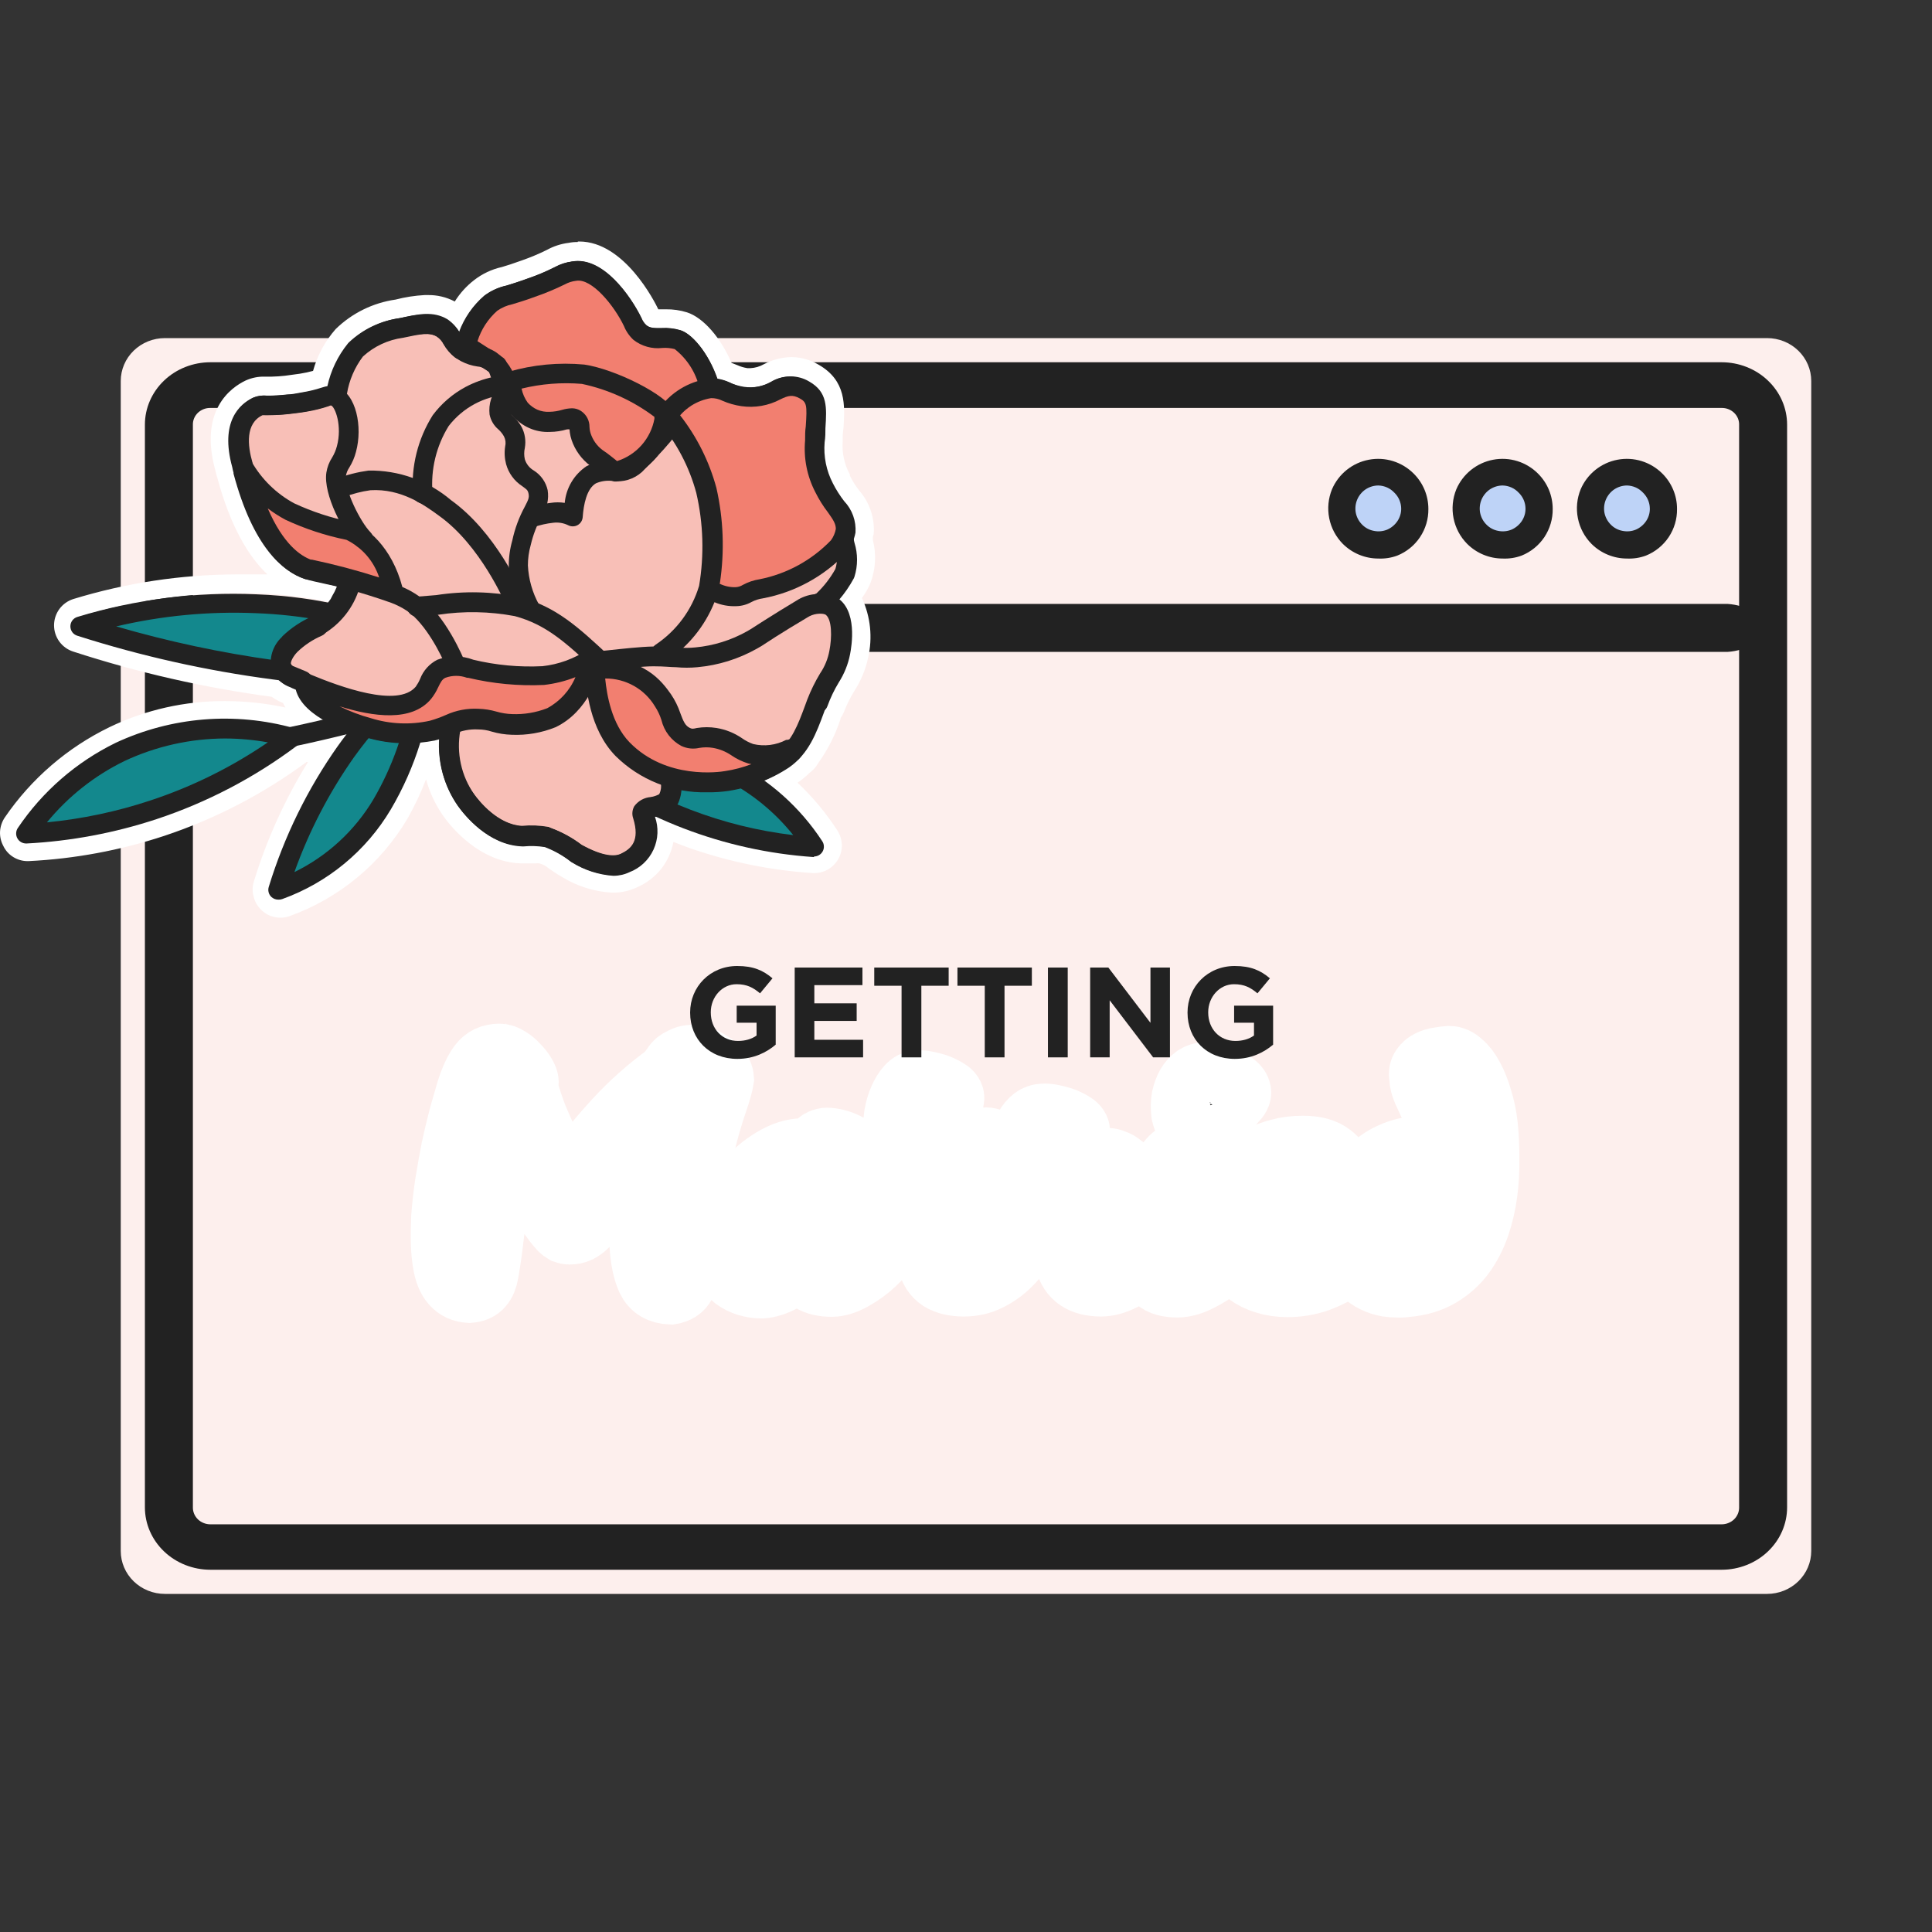 <svg width="80" height="80" viewBox="0 0 80 80" fill="none" xmlns="http://www.w3.org/2000/svg">
<rect x="0" y="0" width="80" height="80" fill="#333333" stroke="none"/>
<path d="M75 64.224L75 15.776C75 15.305 74.807 14.853 74.464 14.52C74.121 14.187 73.656 14 73.171 14L6.829 14C6.344 14 5.879 14.187 5.536 14.52C5.193 14.853 5 15.305 5 15.776L5 64.224C5 64.695 5.193 65.147 5.536 65.48C5.879 65.813 6.344 66 6.829 66L73.171 66C73.656 66 74.121 65.813 74.464 65.48C74.807 65.147 75 64.695 75 64.224Z" fill="#FDEFED"/>
<path d="M6 62.416L6 17.584C6 17.244 6.07 16.909 6.207 16.595C6.343 16.282 6.543 15.997 6.795 15.757C7.047 15.517 7.346 15.326 7.675 15.197C8.004 15.067 8.357 15 8.713 15L71.287 15C72.006 15 72.697 15.272 73.205 15.757C73.714 16.241 74 16.898 74 17.584L74 62.416C74 63.102 73.714 63.759 73.205 64.243C72.697 64.728 72.006 65 71.287 65L8.713 65C8.357 65 8.004 64.933 7.675 64.803C7.346 64.674 7.047 64.483 6.795 64.243C6.543 64.003 6.343 63.718 6.207 63.405C6.07 63.092 6 62.755 6 62.416ZM72.013 17.584C72.015 17.492 71.997 17.402 71.961 17.317C71.925 17.233 71.872 17.156 71.804 17.091C71.736 17.027 71.656 16.976 71.567 16.942C71.478 16.907 71.383 16.89 71.287 16.892L8.713 16.892C8.617 16.89 8.522 16.907 8.433 16.942C8.345 16.976 8.264 17.027 8.196 17.091C8.128 17.156 8.075 17.233 8.039 17.317C8.003 17.402 7.985 17.492 7.987 17.584L7.987 62.416C7.985 62.508 8.003 62.599 8.039 62.684C8.075 62.77 8.128 62.847 8.195 62.913C8.263 62.978 8.344 63.03 8.433 63.065C8.521 63.101 8.617 63.119 8.713 63.119L71.287 63.119C71.383 63.119 71.479 63.101 71.567 63.065C71.656 63.03 71.737 62.978 71.805 62.913C71.872 62.847 71.925 62.77 71.961 62.684C71.997 62.599 72.015 62.508 72.013 62.416L72.013 17.584Z" fill="#222222"/>
<path d="M71.527 26.994H8.824C8.594 27.009 8.362 26.995 8.141 26.951C7.921 26.908 7.719 26.838 7.547 26.744C7.375 26.65 7.237 26.535 7.143 26.407C7.049 26.279 7 26.14 7 26C7 25.86 7.049 25.721 7.143 25.593C7.237 25.465 7.375 25.35 7.547 25.256C7.719 25.162 7.921 25.092 8.141 25.049C8.362 25.005 8.594 24.991 8.824 25.006H71.527C71.931 25.032 72.306 25.148 72.578 25.332C72.85 25.515 73 25.753 73 26C73 26.247 72.85 26.485 72.578 26.668C72.306 26.852 71.931 26.968 71.527 26.994Z" fill="#222222"/>
<path fill-rule="evenodd" clip-rule="evenodd" d="M58.599 21.049C58.601 21.347 58.514 21.639 58.348 21.886C58.182 22.134 57.947 22.328 57.672 22.446C57.466 22.533 57.243 22.574 57.019 22.564C56.796 22.555 56.577 22.495 56.379 22.39C56.181 22.286 56.009 22.138 55.876 21.958C55.742 21.779 55.65 21.572 55.606 21.352C55.541 21.062 55.565 20.759 55.677 20.483C55.792 20.207 55.985 19.971 56.231 19.801C56.523 19.6 56.877 19.508 57.23 19.542C57.583 19.576 57.913 19.734 58.161 19.988C58.442 20.27 58.599 20.651 58.599 21.049Z" fill="#BED3F7"/>
<path fill-rule="evenodd" clip-rule="evenodd" d="M63.747 21.049C63.749 21.347 63.662 21.639 63.496 21.886C63.33 22.134 63.095 22.328 62.821 22.446C62.614 22.533 62.391 22.574 62.168 22.564C61.944 22.555 61.725 22.495 61.527 22.39C61.329 22.286 61.157 22.138 61.024 21.958C60.89 21.779 60.798 21.572 60.755 21.352C60.689 21.062 60.714 20.759 60.826 20.483C60.941 20.207 61.133 19.971 61.379 19.801C61.671 19.6 62.025 19.508 62.378 19.542C62.732 19.576 63.061 19.734 63.31 19.988C63.59 20.27 63.747 20.651 63.747 21.049Z" fill="#BED3F7"/>
<path fill-rule="evenodd" clip-rule="evenodd" d="M68.895 21.049C68.897 21.347 68.81 21.639 68.645 21.886C68.478 22.134 68.243 22.328 67.969 22.446C67.763 22.533 67.54 22.574 67.316 22.564C67.092 22.555 66.874 22.495 66.676 22.39C66.478 22.286 66.306 22.138 66.172 21.958C66.038 21.779 65.947 21.572 65.903 21.352C65.837 21.062 65.862 20.759 65.974 20.483C66.089 20.207 66.281 19.971 66.527 19.801C66.82 19.6 67.174 19.508 67.527 19.542C67.88 19.576 68.21 19.734 68.458 19.988C68.738 20.27 68.896 20.651 68.895 21.049Z" fill="#BED3F7"/>
<path d="M57.074 23.128C56.524 23.128 55.997 22.91 55.606 22.523C55.317 22.232 55.12 21.861 55.04 21.458C54.96 21.055 55 20.638 55.156 20.258C55.29 19.945 55.499 19.671 55.764 19.458C56.03 19.245 56.343 19.1 56.678 19.037C57.012 18.973 57.356 18.992 57.681 19.093C58.006 19.194 58.301 19.373 58.541 19.614C58.733 19.806 58.885 20.034 58.989 20.284C59.093 20.535 59.146 20.804 59.146 21.075C59.151 21.489 59.031 21.895 58.801 22.24C58.572 22.584 58.243 22.851 57.859 23.006C57.608 23.099 57.341 23.14 57.074 23.128ZM57.074 20.103C56.886 20.104 56.702 20.16 56.546 20.264C56.391 20.369 56.27 20.517 56.198 20.689C56.126 20.862 56.106 21.052 56.141 21.236C56.178 21.422 56.27 21.592 56.404 21.725C56.537 21.86 56.708 21.95 56.894 21.983C57.077 22.02 57.267 22.002 57.441 21.931C57.613 21.856 57.76 21.733 57.865 21.577C57.97 21.421 58.024 21.237 58.02 21.049C58.015 20.807 57.916 20.576 57.743 20.406C57.657 20.313 57.554 20.238 57.439 20.186C57.324 20.135 57.2 20.106 57.074 20.103Z" fill="#222222"/>
<path d="M62.222 23.128C61.672 23.128 61.145 22.91 60.755 22.523C60.465 22.232 60.269 21.861 60.188 21.458C60.108 21.055 60.149 20.638 60.304 20.258C60.438 19.945 60.648 19.671 60.913 19.458C61.178 19.245 61.492 19.1 61.826 19.037C62.16 18.973 62.505 18.992 62.83 19.093C63.154 19.194 63.45 19.373 63.689 19.614C63.881 19.806 64.034 20.034 64.138 20.284C64.241 20.535 64.294 20.804 64.294 21.075C64.299 21.489 64.179 21.895 63.95 22.24C63.72 22.584 63.391 22.851 63.007 23.006C62.756 23.099 62.489 23.14 62.222 23.128ZM62.222 20.103C62.034 20.104 61.851 20.16 61.694 20.264C61.539 20.369 61.418 20.517 61.346 20.689C61.274 20.862 61.254 21.052 61.289 21.236C61.327 21.422 61.418 21.592 61.553 21.725C61.685 21.86 61.856 21.95 62.042 21.983C62.225 22.02 62.416 22.002 62.589 21.931C62.761 21.856 62.908 21.733 63.014 21.577C63.118 21.421 63.172 21.237 63.168 21.049C63.163 20.807 63.064 20.576 62.891 20.406C62.806 20.313 62.702 20.238 62.587 20.186C62.472 20.135 62.348 20.106 62.222 20.103Z" fill="#222222"/>
<path d="M67.37 23.128C66.821 23.128 66.293 22.91 65.903 22.523C65.614 22.232 65.417 21.861 65.337 21.458C65.257 21.055 65.297 20.638 65.453 20.258C65.587 19.945 65.796 19.671 66.061 19.458C66.326 19.245 66.64 19.1 66.974 19.037C67.308 18.973 67.653 18.992 67.978 19.093C68.303 19.194 68.598 19.373 68.838 19.614C69.03 19.806 69.182 20.034 69.286 20.284C69.39 20.535 69.443 20.804 69.442 21.075C69.448 21.489 69.328 21.895 69.098 22.24C68.868 22.584 68.54 22.851 68.155 23.006C67.905 23.099 67.638 23.14 67.37 23.128ZM67.37 20.103C67.182 20.104 66.999 20.16 66.843 20.264C66.688 20.369 66.567 20.517 66.495 20.689C66.422 20.862 66.403 21.052 66.437 21.236C66.475 21.422 66.567 21.592 66.701 21.725C66.833 21.86 67.004 21.95 67.19 21.983C67.374 22.02 67.564 22.002 67.737 21.931C67.909 21.856 68.057 21.733 68.162 21.577C68.267 21.421 68.321 21.237 68.316 21.049C68.312 20.807 68.212 20.576 68.04 20.406C67.954 20.313 67.851 20.238 67.736 20.186C67.621 20.135 67.496 20.106 67.37 20.103Z" fill="#222222"/>
<path d="M23.918 10.842H23.969C25.106 10.842 26.121 12.326 26.519 13.182V13.224C26.572 13.374 26.677 13.5 26.814 13.58C26.955 13.663 27.121 13.693 27.282 13.664H27.567C27.775 13.655 27.982 13.682 28.18 13.743C28.648 13.902 29.327 14.703 29.678 15.76C29.864 15.784 30.046 15.836 30.216 15.915C30.412 15.999 30.618 16.059 30.829 16.092H31.081C31.399 16.087 31.71 16.005 31.989 15.854C32.226 15.722 32.49 15.647 32.761 15.634H32.808C33.055 15.64 33.295 15.711 33.505 15.84C34.217 16.247 34.179 16.818 34.123 17.683C34.127 17.879 34.116 18.075 34.09 18.268C34.047 18.859 34.167 19.449 34.437 19.976V20.023C34.566 20.285 34.723 20.533 34.904 20.762C35.063 20.925 35.186 21.12 35.265 21.333C35.345 21.545 35.382 21.771 35.372 21.998C35.364 22.069 35.348 22.14 35.326 22.208C35.33 22.286 35.33 22.364 35.326 22.442C35.453 22.89 35.437 23.366 35.279 23.804C35.101 24.154 34.876 24.479 34.61 24.768C35.443 25.236 35.199 26.742 35.138 27.037C35.058 27.451 34.9 27.845 34.67 28.198C34.478 28.509 34.314 28.836 34.179 29.176C34.159 29.224 34.129 29.267 34.09 29.302L34.02 29.485C33.828 30.09 33.539 30.661 33.164 31.174C33.141 31.229 33.105 31.279 33.061 31.319L32.953 31.403C32.846 31.507 32.732 31.604 32.612 31.693C32.27 31.931 31.899 32.123 31.507 32.264C32.502 32.958 33.354 33.834 34.02 34.847C34.051 34.898 34.067 34.956 34.067 35.016C34.067 35.075 34.051 35.133 34.02 35.184C33.991 35.232 33.951 35.272 33.903 35.301C33.855 35.328 33.8 35.343 33.744 35.343C32.066 35.23 30.412 34.89 28.826 34.332C28.269 34.136 27.726 33.911 27.198 33.663L27.024 33.705C27.198 34.134 27.194 34.614 27.014 35.04C26.834 35.466 26.493 35.804 26.065 35.979C25.861 36.078 25.637 36.128 25.41 36.124H25.363C24.769 36.081 24.194 35.893 23.688 35.577C23.501 35.469 23.361 35.371 23.22 35.282C23.021 35.124 22.792 35.008 22.546 34.941C22.438 34.912 22.326 34.895 22.214 34.889H21.564C20.239 34.842 19.266 33.626 19 33.251C18.411 32.419 18.146 31.401 18.256 30.388L17.961 30.472C17.746 30.519 17.529 30.555 17.31 30.579C17.025 31.565 16.613 32.508 16.084 33.387C15.073 35.101 13.496 36.41 11.625 37.088H11.517C11.476 37.089 11.435 37.081 11.398 37.065C11.36 37.049 11.325 37.025 11.297 36.995C11.253 36.955 11.222 36.903 11.209 36.845C11.19 36.787 11.19 36.725 11.209 36.667C11.841 34.589 12.805 32.627 14.063 30.856C14.231 30.622 14.405 30.388 14.582 30.177C13.815 30.369 13.043 30.552 12.271 30.715C9.048 33.157 5.167 34.573 1.129 34.782C1.073 34.784 1.017 34.773 0.966 34.749C0.916 34.721 0.875 34.678 0.849 34.627C0.815 34.577 0.797 34.519 0.797 34.459C0.797 34.399 0.815 34.34 0.849 34.29C1.859 32.794 3.245 31.59 4.868 30.799C6.251 30.138 7.766 29.799 9.299 29.807C10.224 29.809 11.145 29.924 12.041 30.149L12.116 30.121C12.622 30.018 13.127 29.901 13.628 29.779C13.335 29.662 13.07 29.484 12.851 29.256C12.633 29.029 12.465 28.757 12.36 28.46L12.037 28.319C11.865 28.25 11.707 28.152 11.569 28.029L11.339 28.001C8.6 27.629 5.899 27.013 3.268 26.162C3.203 26.142 3.147 26.101 3.109 26.045C3.067 25.991 3.044 25.924 3.044 25.856C3.044 25.787 3.067 25.721 3.109 25.666C3.147 25.611 3.203 25.57 3.268 25.549C5.376 24.904 7.567 24.571 9.772 24.562H10.647C11.671 24.6 12.69 24.725 13.693 24.936C13.73 24.893 13.764 24.848 13.796 24.801C13.84 24.693 13.893 24.59 13.955 24.492L14.049 24.291C14.059 24.24 14.08 24.192 14.11 24.15L13.539 24.024C13.245 23.967 12.954 23.894 12.668 23.804C11.803 23.518 10.624 22.536 9.8 19.518C9.776 19.451 9.758 19.382 9.744 19.312C9.22 17.435 10.02 16.733 10.549 16.5C10.687 16.438 10.838 16.411 10.989 16.42H11.297C11.503 16.423 11.708 16.409 11.91 16.378C12.088 16.355 12.308 16.331 12.584 16.284C12.851 16.246 13.114 16.187 13.37 16.107C13.456 16.073 13.546 16.05 13.637 16.036C13.764 15.366 14.059 14.738 14.493 14.211C15.052 13.663 15.772 13.308 16.548 13.201C16.895 13.108 17.251 13.05 17.61 13.027H17.708C17.993 13.027 18.272 13.103 18.518 13.247C18.737 13.385 18.919 13.575 19.046 13.8L19.074 13.842C19.258 13.217 19.622 12.662 20.123 12.246C20.381 12.05 20.68 11.912 20.998 11.844C21.213 11.783 21.465 11.699 21.877 11.553C22.259 11.421 22.633 11.265 22.996 11.086C23.203 10.959 23.434 10.876 23.674 10.842C23.749 10.833 23.824 10.833 23.899 10.842H23.918ZM23.918 10.023C23.793 10.02 23.669 10.031 23.548 10.056C23.229 10.095 22.921 10.195 22.64 10.351C22.308 10.515 21.965 10.659 21.615 10.781C21.241 10.917 20.988 10.997 20.782 11.057C20.365 11.15 19.974 11.334 19.636 11.596C19.317 11.842 19.044 12.143 18.831 12.485C18.485 12.302 18.099 12.21 17.708 12.218H17.582C17.176 12.24 16.773 12.303 16.379 12.405C15.444 12.539 14.575 12.966 13.899 13.627C13.46 14.126 13.14 14.717 12.963 15.358C12.781 15.405 12.598 15.447 12.416 15.475C12.233 15.503 11.948 15.54 11.798 15.559C11.648 15.578 11.414 15.592 11.251 15.596H10.965C10.693 15.588 10.422 15.643 10.174 15.755C9.561 16.046 8.214 16.995 8.93 19.527C8.944 19.61 8.966 19.691 8.995 19.77C9.552 21.848 10.319 23.074 11.073 23.785H9.772C7.488 23.793 5.218 24.137 3.034 24.805C2.803 24.879 2.601 25.024 2.458 25.219C2.315 25.415 2.238 25.651 2.238 25.893C2.238 26.136 2.315 26.372 2.458 26.567C2.601 26.763 2.803 26.908 3.034 26.981C5.711 27.852 8.461 28.478 11.251 28.853C11.395 28.958 11.553 29.044 11.719 29.11C11.751 29.176 11.784 29.237 11.822 29.297C10.997 29.12 10.156 29.03 9.313 29.031C7.661 29.022 6.029 29.39 4.54 30.107C2.791 30.954 1.294 32.245 0.198 33.85C0.083 34.021 0.015 34.22 0.002 34.426C-0.009 34.632 0.036 34.838 0.133 35.02C0.223 35.214 0.367 35.376 0.549 35.488C0.725 35.597 0.927 35.656 1.134 35.657H1.181C3.091 35.563 4.98 35.212 6.796 34.613C8.91 33.91 10.9 32.878 12.692 31.553H12.753C11.794 33.105 11.039 34.773 10.507 36.518C10.446 36.721 10.446 36.937 10.507 37.14C10.557 37.346 10.666 37.532 10.82 37.678C10.97 37.828 11.16 37.93 11.368 37.973C11.574 38.019 11.79 38.006 11.99 37.935C14.036 37.199 15.762 35.773 16.87 33.902C17.168 33.377 17.426 32.832 17.642 32.269C17.788 32.806 18.026 33.314 18.344 33.771C18.667 34.239 19.851 35.689 21.55 35.75H22.177C22.23 35.745 22.283 35.745 22.336 35.75C22.485 35.792 22.622 35.867 22.738 35.97C22.874 36.064 23.042 36.181 23.262 36.307C23.887 36.693 24.598 36.919 25.331 36.962H25.377C25.73 36.964 26.079 36.885 26.398 36.733C26.778 36.564 27.113 36.307 27.375 35.984C27.633 35.656 27.807 35.271 27.886 34.861C28.105 34.95 28.321 35.029 28.536 35.109C30.188 35.688 31.912 36.039 33.66 36.153H33.739C33.943 36.149 34.141 36.091 34.315 35.984C34.488 35.876 34.63 35.724 34.727 35.544C34.822 35.364 34.867 35.163 34.858 34.959C34.846 34.757 34.784 34.56 34.675 34.389C34.205 33.665 33.651 33.001 33.023 32.409L33.098 32.358C33.245 32.254 33.383 32.138 33.51 32.011L33.599 31.941C33.708 31.849 33.8 31.738 33.87 31.614C34.275 31.051 34.59 30.429 34.806 29.77V29.728C34.866 29.648 34.915 29.559 34.951 29.466C35.063 29.176 35.201 28.898 35.363 28.633C35.643 28.205 35.842 27.729 35.948 27.229C36.138 26.401 36.048 25.534 35.691 24.763C35.83 24.572 35.947 24.367 36.041 24.15C36.258 23.579 36.294 22.955 36.145 22.363V22.302C36.14 22.241 36.151 22.179 36.177 22.124C36.204 21.796 36.164 21.467 36.06 21.155C35.956 20.843 35.791 20.555 35.574 20.308C35.426 20.117 35.297 19.912 35.19 19.695V19.644C34.96 19.226 34.858 18.749 34.895 18.273C34.888 18.088 34.899 17.903 34.928 17.721C34.984 16.785 35.05 15.76 33.894 15.1C33.561 14.902 33.182 14.793 32.794 14.787H32.729C32.345 14.802 31.969 14.902 31.629 15.082C31.457 15.18 31.265 15.236 31.067 15.245H30.95C30.805 15.223 30.663 15.18 30.529 15.119L30.291 15.026C29.851 13.996 29.13 13.154 28.447 12.934C28.164 12.846 27.869 12.803 27.572 12.808H27.259C27.113 12.499 25.855 10 23.983 10H23.931L23.918 10.023Z" fill="white"/>
<path d="M12.154 30.902C12.101 30.908 12.047 30.904 11.995 30.889C11.944 30.874 11.896 30.849 11.854 30.815C11.813 30.782 11.778 30.741 11.752 30.694C11.727 30.647 11.71 30.595 11.704 30.542C11.699 30.489 11.703 30.435 11.718 30.384C11.733 30.332 11.758 30.285 11.792 30.243C11.825 30.201 11.866 30.166 11.913 30.141C11.96 30.115 12.012 30.099 12.065 30.093C17.904 28.85 23.539 26.794 28.807 23.986C28.902 23.946 29.009 23.943 29.106 23.978C29.203 24.012 29.284 24.082 29.332 24.173C29.38 24.264 29.392 24.37 29.366 24.47C29.34 24.57 29.278 24.656 29.191 24.712C23.856 27.553 18.15 29.633 12.238 30.893C12.211 30.901 12.182 30.904 12.154 30.902Z" fill="#222222"/>
<path d="M1.082 34.52C2.061 33.07 3.403 31.903 4.976 31.136C7.19 30.098 9.703 29.886 12.06 30.537C10.331 31.834 8.403 32.842 6.351 33.523C4.647 34.088 2.875 34.423 1.082 34.52Z" fill="#13888D"/>
<path d="M1.083 34.927C1.007 34.927 0.933 34.907 0.869 34.868C0.804 34.83 0.751 34.774 0.716 34.707C0.681 34.641 0.664 34.566 0.669 34.491C0.673 34.415 0.698 34.343 0.741 34.281C1.759 32.771 3.157 31.556 4.793 30.757C7.1 29.682 9.716 29.466 12.168 30.149C12.242 30.17 12.308 30.211 12.36 30.268C12.412 30.324 12.447 30.394 12.461 30.47C12.475 30.545 12.467 30.623 12.44 30.694C12.412 30.766 12.365 30.828 12.303 30.874C10.539 32.198 8.572 33.227 6.478 33.92C4.738 34.493 2.93 34.832 1.101 34.927H1.083ZM9.318 30.579C7.877 30.583 6.454 30.902 5.149 31.515C3.91 32.12 2.817 32.985 1.944 34.052C3.398 33.91 4.833 33.608 6.22 33.148C7.949 32.578 9.589 31.767 11.092 30.739C10.506 30.634 9.913 30.581 9.318 30.579Z" fill="#222222"/>
<path d="M17.516 27.805C16.297 28.749 15.224 29.866 14.33 31.122C13.096 32.869 12.148 34.8 11.522 36.845C13.319 36.199 14.835 34.946 15.808 33.303C16.793 31.626 17.378 29.744 17.516 27.805Z" fill="#13888D"/>
<path d="M11.522 37.252C11.416 37.252 11.314 37.212 11.236 37.14C11.181 37.087 11.142 37.021 11.123 36.947C11.104 36.873 11.106 36.796 11.129 36.724C11.768 34.637 12.734 32.666 13.993 30.884C14.914 29.596 16.017 28.448 17.268 27.477C17.333 27.424 17.413 27.392 17.496 27.385C17.58 27.379 17.664 27.398 17.736 27.44C17.805 27.478 17.862 27.536 17.9 27.605C17.938 27.675 17.956 27.754 17.951 27.833C17.808 29.835 17.205 31.778 16.187 33.509C15.164 35.234 13.573 36.549 11.686 37.229C11.633 37.247 11.578 37.255 11.522 37.252ZM16.997 28.764C16.121 29.536 15.336 30.406 14.657 31.356C13.624 32.822 12.795 34.422 12.191 36.111C13.553 35.445 14.692 34.396 15.467 33.092C16.244 31.759 16.764 30.29 16.997 28.764Z" fill="#222222"/>
<path d="M18.826 27.777C18.826 27.809 16.487 28.408 11.339 27.73C8.622 27.365 5.942 26.757 3.333 25.914C5.687 25.195 8.146 24.879 10.605 24.978C16.351 25.198 18.817 27.688 18.826 27.688C18.831 27.717 18.831 27.747 18.826 27.777Z" fill="#13888D"/>
<path d="M15.794 28.455C14.285 28.447 12.778 28.339 11.283 28.132C8.543 27.771 5.84 27.167 3.207 26.326C3.122 26.301 3.048 26.25 2.995 26.18C2.943 26.109 2.914 26.023 2.914 25.935C2.914 25.847 2.943 25.762 2.995 25.691C3.048 25.621 3.122 25.569 3.207 25.545C5.606 24.817 8.11 24.501 10.614 24.609C16.009 24.815 18.616 26.986 19.084 27.416C19.161 27.48 19.211 27.57 19.224 27.669C19.233 27.737 19.233 27.807 19.224 27.875C19.211 27.973 19.162 28.062 19.088 28.128C18.957 28.198 17.853 28.455 15.794 28.455ZM4.812 25.938C6.968 26.565 9.167 27.035 11.391 27.341C13.558 27.681 15.758 27.748 17.942 27.543C16.927 26.794 14.582 25.54 10.586 25.39C8.645 25.309 6.703 25.493 4.812 25.938Z" fill="#222222"/>
<path d="M33.706 35.081C32.837 33.748 31.633 32.666 30.216 31.941C28.212 30.956 25.921 30.721 23.758 31.277C26.619 33.513 30.084 34.843 33.706 35.095V35.081Z" fill="#13888D"/>
<path d="M33.706 35.488H33.678C29.974 35.233 26.43 33.874 23.506 31.586C23.446 31.538 23.4 31.475 23.374 31.403C23.347 31.331 23.341 31.253 23.356 31.178C23.372 31.104 23.408 31.035 23.461 30.979C23.514 30.924 23.581 30.884 23.655 30.865C25.912 30.286 28.302 30.532 30.394 31.558C31.877 32.311 33.138 33.44 34.048 34.833C34.089 34.895 34.112 34.966 34.115 35.04C34.119 35.113 34.102 35.186 34.067 35.251C34.032 35.316 33.98 35.37 33.916 35.408C33.853 35.445 33.78 35.465 33.706 35.465V35.488ZM24.736 31.473C27.14 33.165 29.927 34.233 32.846 34.58C32.083 33.626 31.126 32.844 30.038 32.288C28.396 31.479 26.545 31.195 24.736 31.473Z" fill="#222222"/>
<path d="M33.271 16.149C32.336 15.601 32.078 16.617 30.707 16.425C30.033 16.326 29.907 16.078 29.397 16.093C29.369 16.046 29.345 15.999 29.317 15.957C28.99 14.895 28.335 14.174 28.007 14.085C27.483 13.907 26.907 14.188 26.44 13.786C26.314 13.671 26.216 13.528 26.154 13.369C25.775 12.574 24.722 11.062 23.716 11.245C23.042 11.366 23.422 11.39 21.976 11.918C20.918 12.307 20.689 12.26 20.305 12.56C19.777 13.017 19.411 13.632 19.262 14.314C19.201 14.37 19.145 14.427 19.088 14.488C18.686 14.188 18.705 13.837 18.27 13.584C17.834 13.332 17.301 13.43 16.585 13.584C15.882 13.68 15.228 13.995 14.713 14.483C14.294 14.992 14.014 15.602 13.899 16.252C13.825 16.29 13.756 16.337 13.693 16.392C13.52 16.369 13.366 16.509 12.584 16.649C12.294 16.701 12.069 16.724 11.887 16.743C10.993 16.841 10.834 16.743 10.628 16.841C10.001 17.136 9.589 17.857 10.001 19.288V19.307C10.014 19.372 10.031 19.436 10.053 19.499C10.787 22.255 11.873 23.28 12.711 23.565C13.094 23.692 13.731 23.795 14.536 24C14.433 24.146 14.348 24.303 14.283 24.468L14.184 24.688C14.123 24.787 14.068 24.89 14.021 24.997C13.779 25.358 13.459 25.66 13.085 25.882C12.667 26.059 12.285 26.311 11.957 26.626C11.835 26.771 11.461 27.196 11.583 27.561C11.629 27.672 11.699 27.771 11.789 27.852C11.878 27.932 11.983 27.993 12.098 28.029L12.566 28.221C13.033 28.689 13.89 29.728 15.205 30.093C16.057 30.356 16.963 30.393 17.834 30.201C18.102 30.13 18.365 30.041 18.62 29.934V30.102C18.616 30.14 18.616 30.177 18.62 30.215C18.446 31.227 18.678 32.268 19.266 33.111C19.449 33.364 20.361 34.566 21.606 34.608C21.949 34.576 22.296 34.59 22.635 34.651C23.07 34.809 23.478 35.035 23.843 35.32C24.142 35.488 25.162 36.064 25.864 35.717C26.454 35.432 26.95 34.917 26.594 33.761C26.444 33.294 27.39 33.509 27.633 33.088C27.752 32.857 27.791 32.594 27.745 32.339L27.839 32.208C28.563 32.381 29.314 32.419 30.052 32.32C30.888 32.215 31.688 31.918 32.392 31.455C33.197 30.893 33.463 29.967 33.795 29.087C34.198 28.043 34.586 27.837 34.731 27C34.759 26.86 35.026 25.437 34.338 25.058C34.207 24.989 34.06 24.959 33.912 24.969C33.926 24.958 33.939 24.945 33.95 24.932V24.964C34.356 24.61 34.697 24.187 34.956 23.715C35.078 23.327 35.078 22.91 34.956 22.522C34.951 22.387 34.937 22.252 34.914 22.119L34.942 21.993C35.021 21.352 34.474 21.057 34.053 20.196C33.75 19.605 33.617 18.94 33.669 18.278C33.749 17.019 33.922 16.5 33.271 16.149Z" fill="#F8BFB7"/>
<path d="M25.373 36.246C24.765 36.201 24.177 36.008 23.66 35.685L23.609 35.647C23.286 35.397 22.928 35.197 22.546 35.053C22.254 35.006 21.957 34.997 21.662 35.025H21.61C20.207 34.978 19.224 33.738 18.953 33.359C18.384 32.538 18.113 31.547 18.185 30.552L17.956 30.617C17.011 30.829 16.027 30.79 15.102 30.505C14.085 30.157 13.184 29.537 12.495 28.712L12.364 28.577L11.976 28.418C11.817 28.363 11.671 28.277 11.545 28.165C11.411 28.043 11.305 27.893 11.236 27.725C11.188 27.484 11.202 27.235 11.276 27.001C11.351 26.767 11.483 26.555 11.662 26.387L11.704 26.335C12.062 25.994 12.477 25.719 12.93 25.521C13.234 25.339 13.494 25.093 13.693 24.801C13.745 24.698 13.796 24.599 13.852 24.506L13.941 24.309V24.281L13.473 24.178C13.108 24.099 12.823 24.038 12.594 23.963C11.709 23.659 10.483 22.662 9.669 19.611V19.569C9.648 19.497 9.631 19.424 9.618 19.349C9.093 17.445 9.931 16.729 10.479 16.467C10.652 16.397 10.839 16.368 11.026 16.383C11.307 16.384 11.589 16.369 11.868 16.336C12.046 16.336 12.261 16.294 12.537 16.242C12.797 16.199 13.054 16.137 13.305 16.055C13.387 16.027 13.472 16.005 13.557 15.989C13.697 15.343 13.988 14.739 14.404 14.225L14.442 14.183C15.018 13.636 15.751 13.284 16.538 13.177C17.189 13.037 17.89 12.883 18.485 13.229C18.7 13.354 18.88 13.531 19.009 13.743C19.222 13.166 19.577 12.653 20.043 12.251C20.32 12.041 20.639 11.896 20.979 11.825C21.189 11.759 21.447 11.675 21.863 11.53C22.241 11.399 22.61 11.243 22.968 11.062C23.185 10.943 23.423 10.865 23.669 10.833C24.952 10.599 26.117 12.27 26.552 13.173C26.594 13.284 26.662 13.385 26.748 13.467C26.889 13.589 27.076 13.594 27.385 13.589C27.648 13.572 27.913 13.602 28.166 13.678C28.634 13.8 29.317 14.581 29.692 15.676C29.868 15.705 30.039 15.757 30.202 15.83C30.374 15.919 30.556 15.987 30.744 16.032C31.148 16.089 31.558 16.013 31.914 15.816C32.146 15.674 32.412 15.598 32.684 15.598C32.956 15.598 33.222 15.674 33.454 15.816C34.221 16.252 34.174 16.883 34.109 17.758C34.109 17.927 34.081 18.114 34.072 18.32C34.026 18.911 34.144 19.504 34.413 20.032C34.546 20.29 34.703 20.534 34.881 20.762C35.043 20.936 35.168 21.141 35.249 21.365C35.329 21.588 35.363 21.826 35.349 22.063C35.347 22.094 35.347 22.126 35.349 22.157C35.349 22.26 35.349 22.367 35.382 22.475C35.524 22.932 35.524 23.422 35.382 23.879L35.354 23.949C35.179 24.272 34.971 24.575 34.731 24.852C35.424 25.39 35.209 26.794 35.152 27.089C35.077 27.517 34.918 27.925 34.684 28.291C34.5 28.588 34.344 28.902 34.217 29.227L34.114 29.513C33.805 30.346 33.491 31.211 32.668 31.782C31.909 32.285 31.044 32.605 30.141 32.718C29.499 32.806 28.847 32.794 28.208 32.685C28.191 32.89 28.132 33.089 28.035 33.27C27.936 33.423 27.803 33.552 27.646 33.646C27.49 33.74 27.314 33.797 27.132 33.813H27.053C27.212 34.247 27.198 34.725 27.014 35.15C26.831 35.574 26.491 35.911 26.065 36.092C25.849 36.196 25.612 36.249 25.373 36.246ZM24.086 34.983C25.022 35.498 25.49 35.451 25.7 35.357C26.14 35.147 26.505 34.819 26.22 33.888C26.191 33.806 26.179 33.719 26.187 33.633C26.194 33.547 26.22 33.463 26.262 33.387C26.342 33.276 26.446 33.185 26.565 33.118C26.685 33.052 26.818 33.013 26.954 33.003C27.074 32.983 27.189 32.944 27.296 32.886C27.368 32.742 27.391 32.578 27.361 32.419C27.35 32.365 27.351 32.31 27.363 32.257C27.375 32.203 27.399 32.153 27.432 32.11L27.52 31.979C27.568 31.912 27.634 31.861 27.711 31.832C27.788 31.803 27.871 31.797 27.951 31.815C28.626 31.979 29.326 32.016 30.015 31.922C30.79 31.824 31.532 31.55 32.186 31.122C32.785 30.701 33.047 29.995 33.323 29.251L33.43 28.96C33.575 28.587 33.752 28.227 33.959 27.884C34.151 27.602 34.281 27.284 34.343 26.948C34.45 26.415 34.465 25.601 34.156 25.432C34.093 25.402 34.024 25.389 33.955 25.395C33.869 25.401 33.783 25.381 33.71 25.336C33.637 25.291 33.58 25.224 33.547 25.144C33.514 25.064 33.508 24.977 33.528 24.893C33.548 24.81 33.594 24.735 33.66 24.679C33.701 24.633 33.752 24.596 33.809 24.571C34.12 24.276 34.383 23.935 34.591 23.561C34.682 23.265 34.682 22.949 34.591 22.653C34.588 22.617 34.588 22.581 34.591 22.545C34.587 22.429 34.576 22.314 34.558 22.199C34.542 22.138 34.542 22.073 34.558 22.012V21.937C34.586 21.722 34.479 21.563 34.235 21.23C34.036 20.963 33.859 20.68 33.706 20.383C33.373 19.726 33.226 18.99 33.281 18.254C33.281 18.048 33.309 17.857 33.318 17.683C33.388 16.785 33.365 16.677 33.075 16.514C32.766 16.336 32.635 16.397 32.284 16.56C31.786 16.822 31.218 16.921 30.66 16.841C30.39 16.804 30.125 16.73 29.874 16.621C29.73 16.545 29.569 16.508 29.406 16.514C29.334 16.516 29.262 16.499 29.199 16.465C29.136 16.43 29.083 16.379 29.046 16.317L29.009 16.252C28.996 16.234 28.985 16.215 28.976 16.195C28.954 16.162 28.937 16.126 28.924 16.088C28.771 15.455 28.408 14.893 27.895 14.492C27.723 14.444 27.544 14.426 27.366 14.441C26.94 14.49 26.512 14.371 26.173 14.108C25.997 13.949 25.86 13.753 25.77 13.533C25.368 12.686 24.446 11.544 23.786 11.661C23.622 11.679 23.463 11.73 23.319 11.811C22.927 11.994 22.526 12.153 22.116 12.288C21.699 12.438 21.405 12.527 21.18 12.592C20.953 12.635 20.738 12.73 20.553 12.868C20.099 13.264 19.784 13.796 19.655 14.384C19.637 14.467 19.595 14.542 19.533 14.6L19.383 14.749C19.314 14.824 19.22 14.87 19.119 14.88C19.018 14.889 18.917 14.861 18.836 14.801C18.647 14.65 18.488 14.464 18.368 14.254C18.3 14.117 18.197 14.002 18.068 13.921C17.769 13.748 17.343 13.823 16.665 13.968C16.045 14.049 15.466 14.321 15.008 14.745C14.651 15.198 14.413 15.734 14.316 16.303C14.305 16.365 14.28 16.424 14.242 16.476C14.205 16.527 14.156 16.569 14.1 16.598C14.051 16.624 14.005 16.657 13.965 16.696C13.921 16.731 13.871 16.757 13.817 16.772C13.763 16.786 13.706 16.789 13.651 16.78C13.616 16.799 13.578 16.813 13.539 16.822C13.254 16.915 12.963 16.987 12.668 17.038C12.364 17.089 12.13 17.113 11.943 17.136C11.633 17.172 11.32 17.189 11.007 17.187C10.942 17.18 10.876 17.18 10.811 17.187C10.104 17.52 10.198 18.437 10.404 19.148C10.408 19.182 10.408 19.217 10.404 19.251V19.307V19.373C11.162 22.218 12.229 22.966 12.799 23.163C12.982 23.224 13.267 23.285 13.59 23.355C13.913 23.425 14.222 23.49 14.592 23.589C14.656 23.604 14.715 23.635 14.765 23.679C14.814 23.723 14.852 23.778 14.876 23.84C14.899 23.901 14.907 23.968 14.899 24.033C14.892 24.099 14.868 24.161 14.83 24.216C14.746 24.339 14.676 24.471 14.62 24.609L14.517 24.838L14.489 24.885C14.436 24.971 14.389 25.06 14.348 25.152C14.339 25.171 14.328 25.19 14.316 25.208C14.041 25.621 13.676 25.967 13.249 26.218H13.202C12.829 26.378 12.488 26.603 12.196 26.883C11.906 27.229 11.92 27.351 11.929 27.393C11.95 27.436 11.981 27.474 12.018 27.505C12.065 27.548 12.121 27.58 12.182 27.599L12.678 27.805C12.728 27.825 12.774 27.856 12.813 27.894L13.015 28.099C13.61 28.816 14.39 29.355 15.27 29.658C16.059 29.902 16.897 29.937 17.703 29.761C17.947 29.697 18.187 29.615 18.419 29.517C18.482 29.491 18.549 29.48 18.617 29.487C18.684 29.493 18.749 29.516 18.805 29.554C18.861 29.591 18.907 29.642 18.939 29.702C18.97 29.762 18.986 29.829 18.985 29.896V30.149C18.988 30.18 18.988 30.212 18.985 30.243C18.912 30.702 18.931 31.171 19.04 31.623C19.149 32.076 19.347 32.502 19.622 32.877C19.832 33.172 20.614 34.145 21.61 34.197C21.982 34.163 22.357 34.179 22.724 34.243L22.79 34.281C23.255 34.448 23.692 34.685 24.086 34.983Z" fill="#222222"/>
<path d="M25.391 36.265C24.789 36.222 24.207 36.034 23.693 35.717C23.668 35.705 23.644 35.689 23.623 35.671C23.3 35.42 22.942 35.22 22.561 35.076C22.27 35.03 21.974 35.02 21.681 35.048H21.629C20.226 35.002 19.243 33.761 18.971 33.382C18.64 32.911 18.407 32.379 18.285 31.817C18.163 31.254 18.154 30.673 18.26 30.107C18.269 30.055 18.288 30.005 18.317 29.96C18.345 29.915 18.383 29.876 18.426 29.846C18.47 29.815 18.518 29.794 18.57 29.782C18.622 29.771 18.676 29.77 18.728 29.779C18.834 29.798 18.928 29.857 18.991 29.945C19.053 30.032 19.078 30.141 19.06 30.247C18.976 30.705 18.984 31.175 19.083 31.629C19.182 32.084 19.37 32.514 19.636 32.896C19.846 33.191 20.628 34.164 21.625 34.215C21.995 34.182 22.368 34.197 22.734 34.262L22.79 34.281C23.254 34.451 23.689 34.691 24.081 34.992C24.83 35.404 25.373 35.526 25.7 35.367C26.252 35.118 26.533 34.749 26.285 33.902C26.256 33.818 26.246 33.73 26.254 33.642C26.262 33.554 26.288 33.469 26.332 33.392C26.41 33.285 26.51 33.196 26.626 33.13C26.741 33.065 26.869 33.025 27.001 33.013C27.122 32.993 27.239 32.954 27.347 32.896C27.404 32.755 27.417 32.6 27.385 32.451C27.363 32.345 27.383 32.234 27.442 32.144C27.502 32.053 27.595 31.989 27.701 31.967C27.807 31.945 27.917 31.965 28.008 32.025C28.099 32.084 28.163 32.177 28.185 32.283C28.256 32.618 28.217 32.968 28.073 33.279C27.975 33.426 27.846 33.549 27.696 33.642C27.546 33.734 27.377 33.792 27.202 33.813H27.118C27.278 34.258 27.258 34.748 27.061 35.179C26.864 35.609 26.507 35.945 26.065 36.115C25.855 36.215 25.624 36.266 25.391 36.265Z" fill="#222222"/>
<path d="M24.624 27.688C24.666 28.156 24.727 29.934 25.785 31.019C27.366 32.648 29.593 32.423 30.113 32.334C31.111 32.18 32.048 31.756 32.822 31.108C32.825 31.098 32.825 31.086 32.822 31.076C32.827 31.062 32.827 31.047 32.822 31.034C32.814 31.022 32.803 31.014 32.789 31.01C32.777 31.005 32.764 31.005 32.752 31.01C32.238 31.278 31.644 31.35 31.081 31.211C30.506 31.043 30.323 30.678 29.584 30.561C28.929 30.453 28.765 30.692 28.382 30.514C27.797 30.247 27.843 29.546 27.446 29.003C27.123 28.539 26.496 27.608 24.624 27.688Z" fill="#F27F70"/>
<path d="M29.27 32.807C28.572 32.823 27.877 32.698 27.227 32.44C26.578 32.182 25.987 31.796 25.49 31.305C24.404 30.191 24.273 28.497 24.226 27.837V27.721C24.22 27.666 24.226 27.61 24.243 27.558C24.26 27.505 24.288 27.457 24.325 27.416C24.361 27.375 24.405 27.341 24.455 27.317C24.505 27.293 24.559 27.279 24.615 27.276C26.674 27.182 27.422 28.24 27.782 28.745C27.947 28.988 28.078 29.253 28.171 29.531C28.297 29.873 28.377 30.055 28.569 30.144C28.657 30.186 28.695 30.182 28.859 30.144C29.127 30.101 29.4 30.101 29.668 30.144C30.046 30.206 30.405 30.349 30.721 30.566C30.865 30.668 31.023 30.75 31.189 30.809C31.65 30.918 32.136 30.856 32.555 30.636H32.602C32.707 30.601 32.82 30.601 32.925 30.636C33.006 30.664 33.077 30.715 33.131 30.781C33.15 30.802 33.166 30.826 33.178 30.851C33.223 30.946 33.24 31.051 33.229 31.155C33.209 31.261 33.154 31.358 33.075 31.431C32.241 32.128 31.233 32.584 30.16 32.751C29.865 32.793 29.568 32.812 29.27 32.807ZM25.059 28.095C25.129 28.783 25.326 29.966 26.065 30.734C27.586 32.297 29.809 31.969 30.033 31.927C30.403 31.871 30.765 31.775 31.114 31.642L30.983 31.614C30.732 31.536 30.493 31.421 30.277 31.272C30.05 31.118 29.793 31.015 29.523 30.968C29.337 30.937 29.148 30.937 28.962 30.968C28.71 31.026 28.447 30.998 28.213 30.888C28.008 30.778 27.828 30.626 27.686 30.441C27.544 30.256 27.443 30.044 27.389 29.817C27.326 29.615 27.234 29.423 27.118 29.246C26.905 28.893 26.605 28.601 26.245 28.399C25.886 28.198 25.481 28.093 25.069 28.095H25.059Z" fill="#222222"/>
<path d="M33.884 29.513C33.837 29.512 33.789 29.504 33.744 29.489C33.693 29.471 33.647 29.443 33.607 29.407C33.568 29.37 33.536 29.327 33.513 29.278C33.49 29.229 33.478 29.177 33.476 29.123C33.474 29.069 33.482 29.016 33.501 28.965C33.636 28.577 33.81 28.204 34.02 27.852C34.205 27.575 34.335 27.265 34.404 26.939C34.502 26.429 34.516 25.648 34.24 25.451C34.103 25.411 33.959 25.401 33.817 25.422C33.676 25.443 33.541 25.494 33.421 25.573L32.715 25.998C32.195 26.317 31.928 26.49 31.746 26.611C31.563 26.733 31.479 26.785 31.334 26.864C30.579 27.288 29.744 27.548 28.882 27.627C28.586 27.655 28.289 27.655 27.993 27.627C27.773 27.627 27.525 27.59 27.057 27.59C26.589 27.59 25.841 27.678 25.246 27.744L24.68 27.805C24.574 27.81 24.47 27.775 24.39 27.706C24.31 27.636 24.259 27.539 24.249 27.433C24.239 27.328 24.269 27.222 24.335 27.139C24.401 27.056 24.496 27.001 24.601 26.986L25.157 26.93C25.77 26.864 26.533 26.78 27.029 26.771C27.525 26.761 27.811 26.771 28.04 26.808C28.29 26.834 28.543 26.834 28.793 26.808C29.543 26.738 30.27 26.512 30.927 26.144C31.058 26.073 31.142 26.017 31.292 25.919C31.442 25.821 31.76 25.619 32.279 25.297L32.972 24.875C33.199 24.726 33.459 24.633 33.73 24.604C34.002 24.567 34.279 24.594 34.539 24.684L34.6 24.712C35.536 25.222 35.26 26.785 35.199 27.093C35.118 27.508 34.959 27.903 34.731 28.259C34.543 28.568 34.387 28.896 34.263 29.237C34.236 29.316 34.185 29.384 34.117 29.434C34.049 29.483 33.968 29.511 33.884 29.513Z" fill="#222222"/>
<path d="M13.16 25.914C13.799 25.539 14.272 24.935 14.484 24.225L13.16 25.914Z" fill="#F8BFB7"/>
<path d="M13.16 26.326C13.068 26.328 12.979 26.298 12.906 26.243C12.833 26.187 12.781 26.109 12.758 26.02C12.736 25.931 12.743 25.837 12.781 25.754C12.818 25.67 12.882 25.601 12.963 25.559C13.512 25.236 13.918 24.718 14.1 24.108C14.138 24.013 14.211 23.935 14.303 23.89C14.396 23.845 14.502 23.837 14.6 23.866C14.699 23.895 14.783 23.96 14.836 24.049C14.889 24.137 14.907 24.241 14.886 24.342C14.644 25.151 14.104 25.839 13.375 26.265C13.31 26.305 13.236 26.326 13.16 26.326Z" fill="#222222"/>
<path d="M11.658 27.608C11.541 27.229 11.91 26.803 12.037 26.672C12.362 26.358 12.743 26.105 13.16 25.928" fill="#F8BFB7"/>
<path d="M11.658 28.015C11.57 28.015 11.484 27.987 11.414 27.935C11.343 27.883 11.291 27.809 11.265 27.725C11.223 27.481 11.243 27.23 11.325 26.995C11.407 26.761 11.547 26.552 11.733 26.387C12.096 26.034 12.521 25.75 12.987 25.549C13.09 25.505 13.206 25.504 13.31 25.546C13.414 25.587 13.497 25.669 13.541 25.772C13.585 25.875 13.586 25.991 13.545 26.095C13.503 26.199 13.422 26.282 13.319 26.326C12.948 26.486 12.609 26.711 12.318 26.991C12.14 27.173 12.018 27.407 12.046 27.51C12.063 27.561 12.069 27.615 12.065 27.668C12.06 27.722 12.045 27.774 12.02 27.821C11.995 27.869 11.961 27.911 11.92 27.945C11.879 27.979 11.831 28.005 11.779 28.02C11.739 28.025 11.698 28.023 11.658 28.015Z" fill="#222222"/>
<path d="M12.622 28.268C12.622 29.078 13.941 29.775 15.261 30.14C16.112 30.402 17.016 30.439 17.886 30.247C18.705 30.051 18.971 29.733 19.786 29.779C20.38 29.779 20.506 29.976 21.189 29.999C21.736 30.02 22.28 29.927 22.79 29.728C24.114 29.092 24.479 27.459 24.535 27.22C23.917 27.636 23.207 27.894 22.467 27.973C21.459 28.021 20.448 27.925 19.467 27.688C19.083 27.543 18.659 27.543 18.274 27.688C17.806 27.912 17.806 28.334 17.516 28.698C16.449 29.967 13.305 28.577 12.158 28.085C12.044 28.049 11.939 27.988 11.85 27.908C11.757 27.829 11.685 27.73 11.639 27.618" fill="#F27F70"/>
<path d="M16.777 30.776C16.222 30.776 15.669 30.692 15.139 30.528C14.512 30.355 12.542 29.723 12.247 28.558L12.093 28.493L12.027 28.46C11.872 28.406 11.729 28.322 11.606 28.212C11.472 28.091 11.365 27.942 11.293 27.777C11.256 27.727 11.23 27.67 11.219 27.609C11.207 27.548 11.209 27.485 11.225 27.425C11.24 27.366 11.27 27.31 11.31 27.263C11.35 27.216 11.4 27.178 11.457 27.154C11.514 27.128 11.575 27.117 11.637 27.119C11.699 27.121 11.76 27.137 11.815 27.166C11.87 27.195 11.917 27.236 11.954 27.286C11.991 27.335 12.016 27.393 12.027 27.454C12.052 27.51 12.089 27.559 12.135 27.599C12.182 27.642 12.238 27.673 12.299 27.692L12.411 27.744L12.706 27.866C12.752 27.877 12.797 27.895 12.837 27.922C14.068 28.432 16.468 29.326 17.217 28.432C17.287 28.332 17.347 28.226 17.395 28.114C17.526 27.768 17.781 27.485 18.11 27.318C18.59 27.136 19.119 27.136 19.599 27.318C20.535 27.543 21.5 27.633 22.462 27.585C23.132 27.512 23.774 27.277 24.334 26.902C24.402 26.853 24.484 26.827 24.568 26.827C24.652 26.827 24.734 26.853 24.802 26.902C24.87 26.948 24.923 27.014 24.953 27.091C24.983 27.168 24.989 27.252 24.97 27.332C24.82 27.959 24.343 29.471 23.005 30.112C22.429 30.345 21.81 30.452 21.189 30.425C20.909 30.417 20.631 30.373 20.361 30.294C20.182 30.235 19.994 30.205 19.804 30.205C19.455 30.185 19.106 30.252 18.789 30.402C18.532 30.508 18.268 30.596 17.998 30.664C17.596 30.744 17.187 30.782 16.777 30.776ZM14.058 29.246C14.478 29.454 14.916 29.62 15.368 29.742C16.155 29.986 16.992 30.021 17.797 29.845C18.027 29.78 18.252 29.699 18.471 29.602C18.89 29.411 19.349 29.325 19.809 29.349C20.062 29.356 20.314 29.395 20.558 29.466C20.768 29.527 20.985 29.562 21.203 29.569C21.7 29.589 22.195 29.506 22.659 29.326C23.184 29.043 23.597 28.589 23.828 28.039C23.411 28.203 22.974 28.311 22.528 28.362C21.472 28.411 20.416 28.312 19.388 28.067H19.341C19.05 27.959 18.729 27.959 18.438 28.067C18.307 28.132 18.251 28.24 18.139 28.469C18.063 28.636 17.967 28.794 17.853 28.937C17.053 29.906 15.453 29.681 14.058 29.246Z" fill="#222222"/>
<path d="M18.845 27.44C18.639 26.925 17.937 25.531 17.086 24.96C16.853 24.804 16.603 24.676 16.342 24.576C15.18 24.166 13.992 23.833 12.785 23.579C11.924 23.289 10.801 22.222 10.067 19.293C10.521 20.083 11.185 20.731 11.985 21.165C12.772 21.532 13.6 21.804 14.451 21.974C14.919 22.105 15.949 22.882 16.323 24.567" fill="#F27F70"/>
<path d="M18.845 27.847C18.763 27.847 18.683 27.822 18.614 27.776C18.546 27.73 18.493 27.666 18.462 27.59C18.293 27.159 17.629 25.816 16.857 25.297C16.65 25.16 16.428 25.047 16.197 24.96C15.055 24.556 13.887 24.231 12.701 23.986C12.686 23.989 12.67 23.989 12.655 23.986C11.719 23.682 10.479 22.634 9.669 19.415C9.648 19.321 9.662 19.222 9.706 19.137C9.75 19.051 9.823 18.984 9.912 18.947C10.005 18.911 10.107 18.909 10.2 18.942C10.294 18.974 10.372 19.039 10.422 19.125C10.838 19.849 11.447 20.444 12.182 20.842C12.929 21.189 13.714 21.447 14.521 21.609C15.177 21.792 16.225 22.648 16.66 24.305C16.885 24.4 17.099 24.518 17.301 24.656C18.443 25.418 19.206 27.304 19.215 27.323C19.255 27.424 19.253 27.537 19.21 27.637C19.167 27.737 19.087 27.816 18.985 27.856C18.939 27.861 18.891 27.858 18.845 27.847ZM12.893 23.168C13.841 23.368 14.778 23.616 15.701 23.912C15.59 23.574 15.413 23.263 15.18 22.995C14.947 22.728 14.662 22.509 14.344 22.353C13.472 22.176 12.623 21.896 11.817 21.52C11.562 21.383 11.318 21.226 11.087 21.052C11.728 22.536 12.449 23.023 12.893 23.182V23.168Z" fill="#222222"/>
<path d="M24.942 27.866C24.839 27.866 24.739 27.827 24.662 27.758C23.436 26.616 22.621 25.863 21.316 25.512C20.269 25.315 19.196 25.296 18.143 25.456L17.324 25.526C17.268 25.534 17.211 25.531 17.156 25.517C17.101 25.502 17.05 25.476 17.006 25.441C16.962 25.405 16.925 25.361 16.898 25.311C16.872 25.261 16.856 25.206 16.852 25.149C16.848 25.093 16.855 25.036 16.874 24.982C16.893 24.929 16.922 24.88 16.961 24.838C17 24.797 17.047 24.764 17.099 24.741C17.151 24.718 17.207 24.707 17.264 24.707L18.064 24.642C19.214 24.464 20.386 24.491 21.526 24.721C23.033 25.123 23.95 25.975 25.218 27.154C25.258 27.191 25.29 27.234 25.312 27.283C25.334 27.331 25.347 27.384 25.349 27.437C25.352 27.491 25.343 27.544 25.325 27.594C25.306 27.645 25.278 27.691 25.242 27.73C25.204 27.772 25.158 27.806 25.107 27.83C25.055 27.853 24.999 27.865 24.942 27.866Z" fill="#222222"/>
<path d="M29.406 16.088C29.093 14.951 28.405 14.16 28.049 14.066C27.525 13.889 26.95 14.169 26.486 13.767C26.36 13.651 26.262 13.509 26.196 13.35C25.817 12.555 24.764 11.043 23.763 11.226C23.089 11.348 23.468 11.371 22.018 11.9C20.965 12.288 20.736 12.241 20.347 12.541C19.816 13.001 19.449 13.622 19.304 14.31L20.59 15.133L21.157 16.715C21.874 17.083 22.659 17.301 23.464 17.356C25.625 17.623 28.489 17.903 29.406 16.088Z" fill="#F27F70"/>
<path d="M25.934 17.959C25.09 17.944 24.248 17.877 23.412 17.758C22.559 17.703 21.727 17.47 20.97 17.075C20.877 17.028 20.805 16.948 20.768 16.851L20.249 15.4L19.084 14.651C19.013 14.607 18.958 14.541 18.925 14.464C18.893 14.387 18.884 14.303 18.901 14.221C19.067 13.448 19.48 12.751 20.076 12.232C20.347 12.032 20.658 11.892 20.988 11.82C21.203 11.755 21.48 11.675 21.873 11.525C22.254 11.396 22.626 11.239 22.986 11.058C23.204 10.938 23.442 10.861 23.688 10.828C24.966 10.594 26.126 12.265 26.566 13.168C26.608 13.278 26.676 13.378 26.762 13.458C26.907 13.584 27.09 13.589 27.399 13.584C27.663 13.568 27.927 13.598 28.18 13.673C28.7 13.842 29.467 14.773 29.799 15.971C29.828 16.069 29.818 16.174 29.771 16.266C29.079 17.627 27.497 17.959 25.934 17.959ZM21.484 16.42C22.112 16.729 22.794 16.915 23.492 16.968C25.714 17.244 28.119 17.412 28.962 16.06C28.812 15.424 28.451 14.858 27.937 14.455C27.771 14.412 27.598 14.396 27.427 14.408C27.001 14.458 26.573 14.338 26.234 14.076C26.06 13.916 25.924 13.719 25.836 13.5C25.429 12.653 24.502 11.507 23.852 11.628C23.688 11.647 23.529 11.698 23.384 11.778C22.986 11.973 22.577 12.144 22.158 12.288C21.742 12.443 21.447 12.527 21.222 12.597C20.995 12.643 20.78 12.735 20.59 12.868C20.208 13.206 19.925 13.641 19.772 14.127L20.806 14.792C20.882 14.84 20.94 14.912 20.97 14.998L21.484 16.42Z" fill="#222222"/>
<path d="M15.046 22.714C14.991 22.715 14.938 22.704 14.888 22.683C14.838 22.663 14.793 22.631 14.755 22.592C14.236 22.077 13.375 20.477 13.515 19.564C13.55 19.343 13.631 19.13 13.754 18.942C13.842 18.797 13.908 18.639 13.951 18.474C14.175 17.646 13.885 16.846 13.698 16.78C13.698 16.78 13.661 16.804 13.604 16.822C13.315 16.918 13.02 16.991 12.72 17.042C12.425 17.094 12.187 17.117 11.999 17.141C11.689 17.177 11.376 17.194 11.063 17.192H10.872C10.156 17.529 10.249 18.446 10.455 19.157C10.484 19.262 10.471 19.374 10.419 19.47C10.366 19.565 10.278 19.636 10.174 19.667C10.123 19.682 10.069 19.687 10.015 19.681C9.962 19.675 9.91 19.658 9.863 19.632C9.816 19.606 9.775 19.571 9.742 19.529C9.708 19.487 9.684 19.438 9.669 19.387C9.107 17.445 9.959 16.715 10.521 16.453C10.703 16.384 10.899 16.361 11.091 16.387C11.373 16.389 11.654 16.373 11.934 16.34C12.112 16.34 12.327 16.298 12.598 16.247C12.863 16.204 13.124 16.141 13.38 16.06C13.567 15.98 13.776 15.97 13.969 16.032C14.751 16.312 15.022 17.674 14.741 18.708C14.682 18.94 14.587 19.16 14.461 19.363C14.393 19.463 14.347 19.577 14.325 19.695C14.241 20.252 14.919 21.609 15.336 22.035C15.412 22.111 15.455 22.215 15.455 22.323C15.455 22.431 15.412 22.534 15.336 22.611C15.296 22.646 15.251 22.674 15.201 22.691C15.151 22.709 15.098 22.717 15.046 22.714Z" fill="#222222"/>
<path d="M21.386 25.428C21.305 25.427 21.226 25.403 21.158 25.358C21.091 25.314 21.038 25.25 21.007 25.175C20.899 24.918 19.889 22.587 18.199 21.371C17.563 20.903 16.608 20.224 15.34 20.299C14.967 20.351 14.602 20.445 14.25 20.58C14.2 20.599 14.146 20.609 14.093 20.607C14.039 20.606 13.986 20.594 13.937 20.572C13.888 20.551 13.844 20.52 13.807 20.481C13.77 20.442 13.741 20.396 13.721 20.346C13.702 20.296 13.693 20.242 13.694 20.189C13.695 20.135 13.707 20.082 13.729 20.033C13.75 19.984 13.782 19.94 13.82 19.903C13.859 19.866 13.905 19.837 13.955 19.817C14.376 19.657 14.814 19.546 15.261 19.485C16.51 19.465 17.725 19.901 18.677 20.711C20.516 22.03 21.573 24.403 21.765 24.866C21.791 24.928 21.802 24.995 21.796 25.062C21.79 25.129 21.767 25.194 21.73 25.25C21.693 25.306 21.642 25.352 21.583 25.384C21.524 25.416 21.458 25.432 21.391 25.432L21.386 25.428Z" fill="#222222"/>
<path d="M17.512 20.847C17.408 20.847 17.308 20.808 17.231 20.738C17.155 20.668 17.108 20.571 17.1 20.468C17.016 19.316 17.303 18.169 17.919 17.192C18.281 16.707 18.746 16.307 19.28 16.022C19.638 15.832 20.021 15.694 20.417 15.611C20.331 15.485 20.225 15.374 20.104 15.283C20.002 15.221 19.886 15.184 19.767 15.175C19.533 15.142 19.307 15.069 19.098 14.96C18.797 14.798 18.547 14.555 18.377 14.258C18.311 14.129 18.213 14.019 18.092 13.94C17.788 13.758 17.427 13.828 16.688 13.987C16.068 14.07 15.488 14.341 15.027 14.764C14.686 15.216 14.459 15.744 14.367 16.303C14.349 16.409 14.289 16.504 14.202 16.567C14.114 16.63 14.006 16.656 13.899 16.64C13.793 16.622 13.699 16.562 13.636 16.474C13.574 16.387 13.549 16.278 13.567 16.172C13.69 15.457 13.991 14.785 14.442 14.216L14.484 14.174C15.061 13.628 15.794 13.276 16.58 13.168C17.32 13.004 17.933 12.868 18.527 13.219C18.742 13.368 18.92 13.565 19.046 13.795C19.142 13.975 19.289 14.123 19.467 14.221C19.598 14.287 19.739 14.33 19.884 14.347C20.123 14.376 20.352 14.461 20.553 14.595C20.972 14.894 21.268 15.334 21.386 15.835C21.399 15.893 21.4 15.953 21.388 16.011C21.376 16.069 21.351 16.124 21.316 16.172C21.28 16.219 21.235 16.257 21.183 16.286C21.132 16.314 21.075 16.331 21.016 16.336C20.541 16.369 20.078 16.502 19.657 16.727C19.237 16.952 18.869 17.264 18.578 17.641C18.066 18.468 17.831 19.437 17.909 20.407C17.914 20.461 17.907 20.515 17.891 20.566C17.874 20.618 17.847 20.665 17.812 20.706C17.777 20.747 17.734 20.781 17.685 20.805C17.637 20.829 17.584 20.843 17.53 20.847H17.512Z" fill="#222222"/>
<path d="M21.98 25.671C21.907 25.672 21.834 25.652 21.771 25.615C21.708 25.578 21.655 25.525 21.62 25.46C21.282 24.842 21.093 24.153 21.068 23.448C21.064 23.087 21.113 22.728 21.213 22.381C21.317 21.891 21.492 21.418 21.732 20.978C21.877 20.697 21.919 20.608 21.887 20.444C21.854 20.28 21.798 20.262 21.625 20.131C21.297 19.919 21.059 19.594 20.956 19.218C20.893 18.979 20.88 18.728 20.918 18.484C20.951 18.347 20.935 18.202 20.871 18.076C20.812 17.968 20.734 17.869 20.642 17.786C20.451 17.627 20.321 17.408 20.272 17.164C20.248 16.95 20.268 16.733 20.333 16.528C20.396 16.333 20.5 16.154 20.637 16.003C20.673 15.964 20.717 15.932 20.765 15.909C20.813 15.886 20.866 15.873 20.919 15.87C20.973 15.868 21.026 15.876 21.076 15.894C21.127 15.912 21.173 15.94 21.213 15.976C21.253 16.011 21.285 16.055 21.308 16.103C21.33 16.152 21.343 16.204 21.346 16.257C21.349 16.311 21.341 16.364 21.323 16.415C21.305 16.465 21.277 16.511 21.241 16.551C21.184 16.621 21.139 16.7 21.11 16.785C21.082 16.869 21.073 16.959 21.082 17.047C21.082 17.047 21.11 17.099 21.222 17.206C21.371 17.342 21.497 17.5 21.596 17.674C21.737 17.943 21.785 18.25 21.732 18.549C21.697 18.703 21.697 18.863 21.732 19.017C21.793 19.215 21.927 19.382 22.107 19.485C22.25 19.576 22.375 19.694 22.473 19.833C22.571 19.972 22.64 20.129 22.677 20.294C22.735 20.665 22.651 21.044 22.444 21.357C22.232 21.737 22.074 22.145 21.976 22.569C21.898 22.843 21.859 23.126 21.859 23.411C21.887 23.985 22.047 24.546 22.326 25.049C22.353 25.095 22.37 25.146 22.376 25.2C22.382 25.253 22.378 25.307 22.363 25.358C22.348 25.41 22.323 25.457 22.29 25.499C22.256 25.541 22.215 25.575 22.167 25.601C22.112 25.64 22.048 25.664 21.98 25.671Z" fill="#222222"/>
<path d="M27.375 27.037C28.324 26.399 29.019 25.449 29.341 24.351C29.662 24.593 30.057 24.717 30.459 24.702C30.838 24.702 30.978 24.454 31.493 24.389C32.713 24.153 33.831 23.547 34.694 22.653C34.844 22.462 34.95 22.24 35.003 22.002C35.087 21.361 34.535 21.067 34.118 20.206C33.81 19.616 33.677 18.95 33.734 18.287C33.786 17.019 33.959 16.518 33.309 16.149C32.345 15.601 32.115 16.616 30.744 16.425C30.052 16.322 29.94 16.064 29.397 16.088C29.034 16.138 28.686 16.266 28.377 16.462C28.066 16.656 27.8 16.912 27.595 17.215C28.357 18.119 28.912 19.178 29.224 20.318C29.527 21.642 29.566 23.012 29.341 24.351" fill="#F27F70"/>
<path d="M27.375 27.445C27.308 27.444 27.242 27.427 27.182 27.395C27.123 27.363 27.072 27.318 27.034 27.262C27.004 27.218 26.983 27.168 26.973 27.115C26.962 27.062 26.962 27.008 26.972 26.956C26.983 26.903 27.003 26.853 27.033 26.808C27.063 26.764 27.102 26.726 27.146 26.696C28.012 26.118 28.65 25.256 28.948 24.258C29.164 22.979 29.124 21.67 28.831 20.407C28.54 19.329 28.014 18.329 27.291 17.478C27.229 17.409 27.192 17.32 27.187 17.227C27.182 17.135 27.209 17.043 27.263 16.968C27.502 16.621 27.809 16.328 28.167 16.106C28.525 15.885 28.924 15.74 29.341 15.681C29.642 15.663 29.942 15.719 30.216 15.845C30.405 15.928 30.605 15.986 30.81 16.018C31.207 16.077 31.612 16.001 31.961 15.802C32.195 15.66 32.464 15.585 32.738 15.585C33.012 15.585 33.281 15.66 33.515 15.802C34.273 16.238 34.235 16.865 34.179 17.73C34.179 17.908 34.179 18.1 34.146 18.315C34.097 18.902 34.216 19.491 34.488 20.014C34.62 20.274 34.777 20.522 34.956 20.753C35.12 20.926 35.246 21.13 35.327 21.354C35.407 21.578 35.44 21.817 35.424 22.054C35.365 22.366 35.23 22.658 35.031 22.905C34.107 23.875 32.903 24.53 31.587 24.777C31.424 24.8 31.265 24.851 31.119 24.927C30.923 25.038 30.703 25.097 30.478 25.1C30.172 25.112 29.866 25.056 29.584 24.936C29.186 25.927 28.498 26.773 27.61 27.365C27.542 27.416 27.46 27.444 27.375 27.445ZM29.795 24.169C30 24.27 30.226 24.32 30.454 24.314C30.562 24.31 30.667 24.277 30.759 24.22C30.974 24.103 31.209 24.024 31.451 23.986C32.579 23.764 33.611 23.2 34.408 22.372C34.51 22.233 34.578 22.073 34.61 21.904C34.61 21.712 34.53 21.558 34.287 21.221C34.083 20.957 33.906 20.673 33.758 20.374C33.418 19.717 33.272 18.977 33.337 18.24C33.337 18.034 33.337 17.838 33.365 17.655C33.426 16.766 33.402 16.654 33.112 16.495C32.822 16.336 32.644 16.373 32.312 16.537C31.818 16.8 31.252 16.898 30.698 16.818C30.427 16.778 30.163 16.703 29.912 16.593C29.767 16.52 29.606 16.483 29.444 16.486C29.154 16.533 28.877 16.638 28.63 16.794C28.456 16.906 28.298 17.042 28.162 17.197C28.858 18.088 29.368 19.109 29.664 20.201C29.958 21.495 30.007 22.833 29.809 24.146L29.795 24.169Z" fill="#222222"/>
<path d="M21.999 21.829C21.913 21.83 21.829 21.802 21.759 21.752C21.689 21.702 21.637 21.63 21.61 21.549C21.593 21.498 21.586 21.444 21.589 21.391C21.593 21.337 21.607 21.285 21.631 21.237C21.655 21.189 21.688 21.146 21.729 21.111C21.77 21.077 21.817 21.05 21.868 21.034C22.171 20.929 22.485 20.858 22.804 20.823C22.996 20.793 23.192 20.793 23.384 20.823C23.412 20.52 23.506 20.226 23.662 19.964C23.817 19.701 24.029 19.477 24.282 19.307C24.625 19.128 25.012 19.055 25.396 19.097C25.738 19.097 25.864 19.097 26 18.989C26.543 18.505 27.026 17.958 27.441 17.36C27.465 17.26 27.528 17.172 27.615 17.116C27.702 17.059 27.807 17.038 27.909 17.056C28.015 17.082 28.107 17.148 28.165 17.241C28.223 17.334 28.242 17.446 28.218 17.552C28.19 17.693 28.115 18.02 26.58 19.546C26.415 19.694 26.22 19.803 26.008 19.867C25.796 19.931 25.573 19.948 25.354 19.915C25.123 19.887 24.889 19.921 24.675 20.014C24.292 20.238 24.165 20.893 24.128 21.418C24.122 21.485 24.1 21.55 24.064 21.607C24.027 21.664 23.977 21.711 23.917 21.744C23.858 21.777 23.792 21.794 23.724 21.795C23.656 21.796 23.589 21.781 23.529 21.75C23.334 21.655 23.117 21.619 22.902 21.647C22.637 21.676 22.377 21.734 22.125 21.82C22.084 21.83 22.041 21.833 21.999 21.829Z" fill="#222222"/>
<path d="M27.605 17.215C27.371 16.72 25.419 15.676 24.179 15.493C23.172 15.403 22.156 15.504 21.185 15.788C21.179 16.189 21.299 16.582 21.526 16.911C21.679 17.094 21.871 17.239 22.088 17.337C22.307 17.432 22.546 17.476 22.785 17.463C23.361 17.463 23.623 17.201 23.857 17.379C24.09 17.557 23.917 17.735 24.119 18.207C24.258 18.546 24.496 18.835 24.802 19.036C25.073 19.209 25.349 19.504 25.513 19.532C26.009 19.406 26.458 19.142 26.81 18.771C27.162 18.4 27.402 17.937 27.502 17.435L27.605 17.215Z" fill="#F27F70"/>
<path d="M25.513 19.939H25.443C25.224 19.875 25.025 19.758 24.863 19.597C24.773 19.52 24.68 19.448 24.582 19.382C24.201 19.14 23.902 18.787 23.726 18.371C23.641 18.176 23.592 17.966 23.581 17.754L23.482 17.777C23.252 17.847 23.012 17.883 22.771 17.885C22.477 17.9 22.184 17.845 21.915 17.726C21.639 17.602 21.394 17.418 21.199 17.187C20.908 16.777 20.754 16.286 20.759 15.784C20.76 15.696 20.789 15.61 20.842 15.54C20.895 15.47 20.969 15.419 21.054 15.395C22.072 15.1 23.137 14.998 24.194 15.096C25.443 15.278 27.619 16.34 27.937 17.052C27.964 17.108 27.977 17.169 27.977 17.232C27.977 17.294 27.964 17.356 27.937 17.412L27.858 17.566C27.738 18.131 27.463 18.651 27.064 19.068C26.665 19.485 26.157 19.782 25.597 19.925C25.57 19.933 25.542 19.938 25.513 19.939ZM23.669 16.907C23.827 16.903 23.981 16.955 24.105 17.052C24.2 17.125 24.278 17.219 24.33 17.327C24.383 17.435 24.41 17.554 24.409 17.674C24.414 17.801 24.443 17.927 24.493 18.044C24.601 18.308 24.787 18.534 25.026 18.689C25.143 18.764 25.265 18.867 25.382 18.956L25.551 19.092C25.944 18.968 26.296 18.739 26.569 18.43C26.841 18.12 27.025 17.743 27.099 17.337C27.095 17.312 27.095 17.287 27.099 17.262C26.209 16.593 25.184 16.127 24.095 15.896C23.257 15.826 22.413 15.892 21.597 16.092C21.64 16.303 21.728 16.503 21.854 16.677C21.965 16.798 22.098 16.895 22.247 16.963C22.406 17.031 22.579 17.062 22.752 17.052C22.933 17.049 23.113 17.02 23.286 16.968C23.411 16.931 23.54 16.911 23.669 16.907Z" fill="#222222"/>
<mask id="path-46-outside-1" maskUnits="userSpaceOnUse" x="16.336" y="41.716" width="47" height="14" fill="black">
<rect fill="white" x="16.336" y="41.716" width="47" height="14"/>
<path d="M19.39 45.177C19.54 44.699 19.708 44.336 19.894 44.088C20.08 43.84 20.341 43.716 20.678 43.716C20.802 43.716 20.93 43.76 21.063 43.849C21.196 43.929 21.315 44.031 21.422 44.154C21.537 44.27 21.63 44.389 21.701 44.513C21.771 44.628 21.807 44.726 21.807 44.805C21.807 44.849 21.802 44.889 21.794 44.925C21.794 44.951 21.785 44.987 21.767 45.031C21.9 45.492 22.037 45.903 22.179 46.266C22.329 46.62 22.475 46.953 22.617 47.262C22.767 47.563 22.918 47.851 23.069 48.126C23.228 48.4 23.383 48.679 23.533 48.962C23.595 48.874 23.653 48.785 23.706 48.697C23.768 48.599 23.834 48.493 23.905 48.378C24.357 47.732 24.897 47.068 25.526 46.386C26.154 45.704 26.858 45.08 27.637 44.513C27.753 44.371 27.846 44.247 27.916 44.141C27.987 44.026 28.089 43.942 28.222 43.889C28.39 43.783 28.594 43.743 28.833 43.769C28.868 43.778 28.943 43.805 29.058 43.849C29.174 43.884 29.289 43.942 29.404 44.022C29.528 44.101 29.639 44.194 29.736 44.301C29.833 44.407 29.886 44.531 29.895 44.672C29.878 44.779 29.847 44.911 29.802 45.071C29.758 45.23 29.709 45.385 29.656 45.536C29.488 46.023 29.333 46.541 29.191 47.09C29.058 47.63 28.943 48.183 28.846 48.75C28.749 49.308 28.665 49.87 28.594 50.437C28.532 50.995 28.487 51.539 28.461 52.07C28.461 52.132 28.461 52.19 28.461 52.243C28.47 52.296 28.474 52.349 28.474 52.402C28.465 52.712 28.412 52.965 28.315 53.159C28.217 53.354 28.036 53.474 27.77 53.518C27.328 53.5 27.022 53.314 26.854 52.96C26.694 52.606 26.597 52.123 26.562 51.513C26.544 51.344 26.535 51.172 26.535 50.995C26.544 50.817 26.553 50.627 26.562 50.423C26.588 49.998 26.619 49.578 26.655 49.162C26.699 48.737 26.765 48.321 26.854 47.913L27.119 46.638C26.942 46.833 26.734 47.076 26.495 47.369C26.265 47.652 26.03 47.953 25.791 48.272C25.561 48.59 25.335 48.909 25.114 49.228C24.901 49.547 24.729 49.83 24.596 50.078C24.578 50.184 24.538 50.295 24.476 50.41C24.423 50.525 24.352 50.632 24.264 50.729C24.175 50.817 24.073 50.893 23.958 50.955C23.843 51.008 23.715 51.034 23.573 51.034C23.52 51.034 23.458 51.021 23.387 50.995C23.325 50.959 23.272 50.919 23.228 50.875C23.051 50.68 22.869 50.441 22.683 50.158C22.506 49.874 22.325 49.565 22.139 49.228C21.953 48.883 21.771 48.511 21.594 48.112C21.417 47.714 21.253 47.298 21.103 46.864C20.97 47.351 20.859 47.838 20.771 48.325C20.691 48.803 20.616 49.286 20.545 49.773C20.483 50.26 20.421 50.747 20.359 51.233C20.306 51.721 20.235 52.212 20.147 52.708C20.111 52.929 20.04 53.102 19.934 53.226C19.828 53.359 19.66 53.434 19.429 53.452C18.872 53.416 18.535 53.035 18.42 52.309C18.376 52.061 18.349 51.782 18.34 51.473C18.331 51.154 18.336 50.795 18.354 50.397C18.389 49.936 18.442 49.467 18.513 48.989C18.593 48.502 18.677 48.033 18.765 47.581C18.863 47.13 18.965 46.7 19.071 46.293C19.186 45.877 19.292 45.505 19.39 45.177Z"/>
<path d="M37.096 50.809C37.114 51.003 37.034 51.238 36.857 51.513C36.68 51.778 36.454 52.039 36.18 52.296C35.914 52.544 35.622 52.757 35.303 52.934C34.984 53.111 34.697 53.199 34.44 53.199C34.095 53.199 33.811 53.133 33.59 53C33.377 52.867 33.236 52.619 33.165 52.256C32.952 52.593 32.696 52.841 32.395 53C32.094 53.159 31.815 53.248 31.558 53.266C31.124 53.266 30.748 53.151 30.429 52.92C30.119 52.681 29.924 52.309 29.845 51.805C29.774 51.344 29.836 50.87 30.03 50.383C30.225 49.888 30.495 49.436 30.841 49.029C31.186 48.621 31.571 48.289 31.996 48.033C32.43 47.767 32.846 47.634 33.245 47.634C33.342 47.634 33.431 47.648 33.51 47.674C33.599 47.692 33.678 47.714 33.749 47.74L33.869 47.382C33.887 47.329 33.935 47.285 34.015 47.249C34.095 47.214 34.17 47.196 34.241 47.196C34.356 47.196 34.484 47.214 34.626 47.249C34.768 47.285 34.9 47.333 35.024 47.395C35.148 47.457 35.259 47.532 35.356 47.621C35.454 47.709 35.52 47.807 35.556 47.913C35.547 48.028 35.489 48.321 35.383 48.79C35.286 49.259 35.122 49.963 34.892 50.901C34.821 51.176 34.768 51.446 34.732 51.712C34.741 51.862 34.838 51.938 35.024 51.938C35.219 51.938 35.418 51.844 35.622 51.659C35.834 51.473 36.06 51.238 36.299 50.955L36.605 50.556C36.676 50.485 36.751 50.45 36.831 50.45C36.901 50.45 36.959 50.494 37.003 50.583C37.048 50.662 37.079 50.738 37.096 50.809ZM32.248 51.818C32.434 51.809 32.581 51.774 32.687 51.712C32.802 51.641 32.891 51.552 32.952 51.446C33.023 51.331 33.076 51.203 33.112 51.061C33.156 50.91 33.2 50.755 33.245 50.596C33.316 50.251 33.386 49.914 33.457 49.587C33.537 49.25 33.612 48.914 33.683 48.577C33.639 48.515 33.537 48.493 33.377 48.511C33.138 48.564 32.913 48.701 32.7 48.923C32.496 49.144 32.319 49.401 32.169 49.693C32.027 49.985 31.916 50.282 31.837 50.583C31.766 50.884 31.744 51.141 31.77 51.353C31.797 51.53 31.85 51.654 31.93 51.725C32.009 51.787 32.116 51.818 32.248 51.818Z"/>
<path d="M48.367 50.901C48.358 51.105 48.26 51.34 48.074 51.605C47.888 51.862 47.658 52.11 47.384 52.349C47.109 52.579 46.808 52.779 46.481 52.947C46.162 53.106 45.865 53.186 45.591 53.186C44.812 53.186 44.342 52.872 44.183 52.243C44.147 52.039 44.161 51.827 44.223 51.605C44.294 51.375 44.378 51.145 44.475 50.915C44.581 50.685 44.679 50.459 44.767 50.237C44.865 50.016 44.922 49.812 44.94 49.627C44.967 49.441 44.931 49.312 44.834 49.241C44.745 49.17 44.63 49.126 44.488 49.108C44.347 49.091 44.196 49.086 44.037 49.095C43.886 49.095 43.758 49.078 43.652 49.042C43.572 49.237 43.474 49.471 43.359 49.746C43.244 50.02 43.107 50.313 42.948 50.623C42.797 50.932 42.624 51.242 42.43 51.552C42.235 51.853 42.009 52.128 41.752 52.376C41.504 52.615 41.225 52.81 40.916 52.96C40.614 53.111 40.278 53.186 39.906 53.186C39.517 53.186 39.198 53.111 38.95 52.96C38.711 52.801 38.556 52.562 38.485 52.243C38.459 52.11 38.476 51.951 38.538 51.765C38.6 51.57 38.68 51.366 38.777 51.154C38.883 50.932 38.999 50.711 39.123 50.49C39.246 50.26 39.366 50.038 39.481 49.826C39.596 49.613 39.694 49.418 39.773 49.241C39.853 49.055 39.897 48.9 39.906 48.776C39.933 48.59 39.893 48.458 39.787 48.378C39.68 48.289 39.548 48.227 39.388 48.192C39.229 48.157 39.065 48.135 38.897 48.126C38.728 48.117 38.591 48.095 38.485 48.059C38.432 48.245 38.357 48.467 38.259 48.723C38.162 48.98 38.051 49.246 37.927 49.52C37.803 49.786 37.67 50.056 37.529 50.33C37.396 50.596 37.263 50.84 37.13 51.061C36.998 51.282 36.869 51.468 36.745 51.619C36.621 51.76 36.515 51.849 36.426 51.884C36.382 51.902 36.333 51.911 36.28 51.911C36.227 51.902 36.178 51.889 36.134 51.871C36.028 51.871 35.962 51.76 35.935 51.539C35.935 51.495 35.948 51.45 35.975 51.406C35.992 51.362 36.015 51.318 36.041 51.273C36.201 51.026 36.364 50.747 36.533 50.437C36.71 50.118 36.869 49.799 37.011 49.48C37.161 49.153 37.285 48.834 37.383 48.524C37.489 48.205 37.551 47.918 37.569 47.661C37.489 47.599 37.392 47.497 37.276 47.355C37.17 47.214 37.108 47.081 37.09 46.957C37.064 46.691 37.068 46.434 37.104 46.187C37.148 45.93 37.214 45.704 37.303 45.509C37.392 45.306 37.493 45.142 37.608 45.018C37.732 44.885 37.861 44.819 37.994 44.819C38.091 44.81 38.206 44.819 38.339 44.845C38.481 44.872 38.622 44.907 38.764 44.951C38.914 45.005 39.056 45.071 39.189 45.151C39.331 45.23 39.41 45.323 39.428 45.429C39.437 45.483 39.419 45.571 39.375 45.695C39.331 45.819 39.278 45.956 39.215 46.107C39.154 46.257 39.087 46.412 39.016 46.572C38.954 46.722 38.91 46.855 38.883 46.97C38.937 47.014 39.012 47.063 39.109 47.116C39.215 47.16 39.326 47.205 39.441 47.249C39.556 47.285 39.672 47.316 39.787 47.342C39.902 47.36 39.999 47.369 40.079 47.369C40.221 47.369 40.358 47.338 40.491 47.276C40.632 47.214 40.743 47.183 40.823 47.183C40.911 47.183 41.004 47.205 41.102 47.249C41.208 47.285 41.305 47.338 41.394 47.408C41.482 47.47 41.553 47.541 41.606 47.621C41.668 47.701 41.704 47.776 41.712 47.847C41.739 47.997 41.721 48.188 41.659 48.418C41.597 48.648 41.509 48.892 41.394 49.148C41.288 49.405 41.168 49.666 41.035 49.932C40.911 50.198 40.792 50.45 40.676 50.689C40.57 50.928 40.482 51.141 40.411 51.327C40.34 51.513 40.313 51.654 40.331 51.752C40.349 51.893 40.437 51.964 40.597 51.964C40.898 51.964 41.172 51.844 41.42 51.605C41.668 51.366 41.881 51.074 42.058 50.729C42.244 50.383 42.394 50.02 42.509 49.64C42.624 49.259 42.7 48.927 42.735 48.644C42.656 48.582 42.567 48.489 42.469 48.365C42.381 48.232 42.323 48.103 42.297 47.98C42.27 47.723 42.275 47.488 42.31 47.276C42.354 47.054 42.416 46.864 42.496 46.705C42.585 46.545 42.687 46.421 42.802 46.333C42.925 46.244 43.054 46.2 43.187 46.2C43.284 46.191 43.404 46.2 43.545 46.226C43.687 46.253 43.829 46.288 43.97 46.333C44.121 46.386 44.263 46.452 44.395 46.532C44.537 46.612 44.617 46.705 44.634 46.811C44.643 46.864 44.621 46.935 44.568 47.023C44.524 47.103 44.466 47.196 44.395 47.302C44.333 47.4 44.267 47.506 44.196 47.621C44.125 47.727 44.077 47.838 44.05 47.953C44.156 48.05 44.316 48.121 44.528 48.166C44.749 48.201 44.94 48.219 45.099 48.219C45.241 48.219 45.378 48.188 45.511 48.126C45.653 48.064 45.768 48.033 45.856 48.033C45.945 48.033 46.038 48.055 46.135 48.099C46.242 48.135 46.334 48.188 46.414 48.258C46.503 48.321 46.578 48.391 46.64 48.471C46.702 48.551 46.737 48.626 46.746 48.697C46.782 48.927 46.76 49.188 46.68 49.48C46.6 49.773 46.507 50.065 46.401 50.357C46.295 50.64 46.197 50.91 46.109 51.167C46.029 51.415 46.002 51.61 46.029 51.752C46.029 51.893 46.113 51.964 46.281 51.964C46.432 51.964 46.618 51.898 46.839 51.765C47.06 51.632 47.273 51.446 47.477 51.207L47.862 50.689C47.88 50.671 47.902 50.649 47.928 50.623C47.964 50.587 47.99 50.569 48.008 50.569C48.088 50.578 48.163 50.614 48.234 50.676C48.305 50.729 48.349 50.804 48.367 50.901Z"/>
<path d="M51.481 50.928C51.507 51.141 51.428 51.384 51.242 51.659C51.065 51.924 50.834 52.172 50.551 52.402C50.268 52.633 49.962 52.827 49.635 52.987C49.316 53.146 49.024 53.226 48.758 53.226C48.359 53.226 48.076 53.146 47.908 52.987C47.748 52.827 47.642 52.575 47.589 52.23C47.563 52.061 47.549 51.84 47.549 51.566C47.541 51.282 47.554 50.981 47.589 50.662C47.616 50.335 47.664 50.003 47.735 49.666C47.806 49.33 47.899 49.024 48.014 48.75C48.138 48.467 48.284 48.232 48.453 48.046C48.621 47.851 48.82 47.736 49.05 47.701C49.28 47.674 49.48 47.683 49.648 47.727C49.816 47.772 49.931 47.838 49.993 47.926C50.055 48.015 50.095 48.099 50.113 48.179C50.121 48.347 50.113 48.502 50.086 48.644C50.068 48.776 50.033 48.918 49.98 49.069C49.936 49.21 49.882 49.365 49.821 49.533C49.758 49.702 49.692 49.905 49.621 50.145C49.559 50.348 49.493 50.587 49.422 50.862C49.351 51.127 49.307 51.402 49.289 51.685C49.307 51.827 49.391 51.898 49.542 51.898C49.727 51.898 49.944 51.782 50.192 51.552C50.449 51.313 50.715 51.039 50.989 50.729C51.007 50.702 51.033 50.671 51.069 50.636C51.104 50.6 51.131 50.583 51.149 50.583C51.219 50.592 51.286 50.632 51.348 50.702C51.419 50.764 51.463 50.84 51.481 50.928ZM49.94 46.904C49.727 46.895 49.533 46.837 49.356 46.731C49.187 46.616 49.068 46.408 48.997 46.107C48.97 45.868 48.975 45.651 49.01 45.456C49.055 45.261 49.117 45.093 49.196 44.951C49.285 44.801 49.387 44.686 49.502 44.606C49.626 44.526 49.754 44.486 49.887 44.486C49.993 44.486 50.121 44.504 50.272 44.54C50.431 44.575 50.582 44.624 50.724 44.686C50.874 44.748 51.002 44.823 51.109 44.911C51.224 45 51.29 45.097 51.308 45.204C51.326 45.31 51.259 45.438 51.109 45.589C51.002 45.695 50.91 45.824 50.83 45.974C50.75 46.125 50.675 46.271 50.604 46.412C50.533 46.545 50.458 46.66 50.378 46.758C50.307 46.855 50.228 46.904 50.139 46.904H49.94Z"/>
<path d="M56.346 50.41C56.372 50.366 56.421 50.344 56.492 50.344C56.642 50.344 56.744 50.388 56.797 50.477C56.859 50.565 56.882 50.671 56.864 50.795C56.811 51.079 56.678 51.362 56.465 51.645C56.262 51.929 55.996 52.19 55.668 52.429C55.35 52.659 54.987 52.849 54.579 53C54.172 53.142 53.747 53.212 53.304 53.212C52.986 53.212 52.684 53.168 52.401 53.08C52.127 53 51.883 52.88 51.671 52.721C51.458 52.562 51.281 52.371 51.139 52.15C50.998 51.929 50.9 51.676 50.847 51.393C50.776 50.986 50.772 50.561 50.834 50.118C50.887 49.675 51.015 49.277 51.219 48.923C51.325 48.737 51.458 48.559 51.617 48.391C51.786 48.223 51.981 48.077 52.202 47.953C52.432 47.82 52.693 47.718 52.986 47.648C53.278 47.568 53.601 47.528 53.955 47.528C54.46 47.528 54.845 47.634 55.111 47.847C55.385 48.05 55.553 48.325 55.615 48.67C55.66 48.989 55.611 49.29 55.469 49.573C55.328 49.848 55.119 50.091 54.845 50.304C54.579 50.508 54.261 50.671 53.889 50.795C53.526 50.919 53.141 50.981 52.733 50.981C52.76 51.282 52.848 51.53 52.999 51.725C53.149 51.911 53.41 52.017 53.782 52.044C54.314 52.026 54.792 51.862 55.217 51.552C55.651 51.242 56.027 50.862 56.346 50.41ZM52.68 50.184C52.884 50.211 53.078 50.189 53.264 50.118C53.459 50.038 53.623 49.932 53.756 49.799C53.898 49.666 54.004 49.516 54.075 49.348C54.154 49.17 54.181 49.002 54.154 48.843C54.137 48.737 54.097 48.648 54.035 48.577C53.982 48.506 53.893 48.471 53.769 48.471C53.645 48.471 53.521 48.515 53.397 48.604C53.282 48.692 53.172 48.816 53.065 48.976C52.968 49.126 52.884 49.308 52.813 49.52C52.742 49.724 52.698 49.945 52.68 50.184Z"/>
<path d="M57.602 51.38C57.638 51.53 57.726 51.672 57.868 51.805C58.01 51.938 58.156 52.004 58.306 52.004C58.545 52.004 58.762 51.876 58.957 51.619C59.161 51.362 59.329 51.021 59.462 50.596C59.594 50.162 59.687 49.671 59.741 49.122C59.794 48.573 59.794 48.006 59.741 47.422C59.696 47.05 59.626 46.731 59.528 46.465C59.44 46.191 59.346 45.947 59.249 45.735C59.152 45.523 59.063 45.328 58.983 45.151C58.904 44.974 58.86 44.792 58.851 44.606C58.824 44.447 58.846 44.318 58.917 44.221C58.988 44.115 59.081 44.035 59.196 43.982C59.32 43.92 59.453 43.88 59.594 43.862C59.745 43.836 59.882 43.818 60.006 43.809C60.174 43.809 60.338 43.884 60.498 44.035C60.666 44.177 60.816 44.376 60.949 44.633C61.082 44.88 61.197 45.173 61.294 45.509C61.401 45.846 61.476 46.204 61.52 46.585C61.565 47.01 61.587 47.466 61.587 47.953C61.596 48.431 61.569 48.909 61.507 49.387C61.445 49.857 61.339 50.313 61.188 50.755C61.038 51.189 60.834 51.583 60.577 51.938C60.321 52.283 59.997 52.571 59.608 52.801C59.218 53.031 58.753 53.168 58.213 53.212C58.089 53.23 57.961 53.235 57.828 53.226C57.704 53.226 57.58 53.217 57.456 53.199C57.066 53.128 56.734 52.965 56.46 52.708C56.194 52.451 56.026 52.119 55.955 51.712C55.849 51.012 55.862 50.401 55.995 49.879C56.119 49.356 56.323 48.923 56.606 48.577C56.898 48.232 57.239 47.975 57.629 47.807C58.018 47.63 58.421 47.541 58.837 47.541C58.979 47.541 59.099 47.572 59.196 47.634C59.293 47.687 59.351 47.772 59.369 47.887C59.404 48.072 59.346 48.192 59.196 48.245C58.948 48.316 58.714 48.444 58.492 48.63C58.271 48.807 58.085 49.033 57.934 49.308C57.784 49.582 57.673 49.897 57.602 50.251C57.54 50.605 57.54 50.981 57.602 51.38Z"/>
</mask>
<path d="M19.39 45.177C19.54 44.699 19.708 44.336 19.894 44.088C20.08 43.84 20.341 43.716 20.678 43.716C20.802 43.716 20.93 43.76 21.063 43.849C21.196 43.929 21.315 44.031 21.422 44.154C21.537 44.27 21.63 44.389 21.701 44.513C21.771 44.628 21.807 44.726 21.807 44.805C21.807 44.849 21.802 44.889 21.794 44.925C21.794 44.951 21.785 44.987 21.767 45.031C21.9 45.492 22.037 45.903 22.179 46.266C22.329 46.62 22.475 46.953 22.617 47.262C22.767 47.563 22.918 47.851 23.069 48.126C23.228 48.4 23.383 48.679 23.533 48.962C23.595 48.874 23.653 48.785 23.706 48.697C23.768 48.599 23.834 48.493 23.905 48.378C24.357 47.732 24.897 47.068 25.526 46.386C26.154 45.704 26.858 45.08 27.637 44.513C27.753 44.371 27.846 44.247 27.916 44.141C27.987 44.026 28.089 43.942 28.222 43.889C28.39 43.783 28.594 43.743 28.833 43.769C28.868 43.778 28.943 43.805 29.058 43.849C29.174 43.884 29.289 43.942 29.404 44.022C29.528 44.101 29.639 44.194 29.736 44.301C29.833 44.407 29.886 44.531 29.895 44.672C29.878 44.779 29.847 44.911 29.802 45.071C29.758 45.23 29.709 45.385 29.656 45.536C29.488 46.023 29.333 46.541 29.191 47.09C29.058 47.63 28.943 48.183 28.846 48.75C28.749 49.308 28.665 49.87 28.594 50.437C28.532 50.995 28.487 51.539 28.461 52.07C28.461 52.132 28.461 52.19 28.461 52.243C28.47 52.296 28.474 52.349 28.474 52.402C28.465 52.712 28.412 52.965 28.315 53.159C28.217 53.354 28.036 53.474 27.77 53.518C27.328 53.5 27.022 53.314 26.854 52.96C26.694 52.606 26.597 52.123 26.562 51.513C26.544 51.344 26.535 51.172 26.535 50.995C26.544 50.817 26.553 50.627 26.562 50.423C26.588 49.998 26.619 49.578 26.655 49.162C26.699 48.737 26.765 48.321 26.854 47.913L27.119 46.638C26.942 46.833 26.734 47.076 26.495 47.369C26.265 47.652 26.03 47.953 25.791 48.272C25.561 48.59 25.335 48.909 25.114 49.228C24.901 49.547 24.729 49.83 24.596 50.078C24.578 50.184 24.538 50.295 24.476 50.41C24.423 50.525 24.352 50.632 24.264 50.729C24.175 50.817 24.073 50.893 23.958 50.955C23.843 51.008 23.715 51.034 23.573 51.034C23.52 51.034 23.458 51.021 23.387 50.995C23.325 50.959 23.272 50.919 23.228 50.875C23.051 50.68 22.869 50.441 22.683 50.158C22.506 49.874 22.325 49.565 22.139 49.228C21.953 48.883 21.771 48.511 21.594 48.112C21.417 47.714 21.253 47.298 21.103 46.864C20.97 47.351 20.859 47.838 20.771 48.325C20.691 48.803 20.616 49.286 20.545 49.773C20.483 50.26 20.421 50.747 20.359 51.233C20.306 51.721 20.235 52.212 20.147 52.708C20.111 52.929 20.04 53.102 19.934 53.226C19.828 53.359 19.66 53.434 19.429 53.452C18.872 53.416 18.535 53.035 18.42 52.309C18.376 52.061 18.349 51.782 18.34 51.473C18.331 51.154 18.336 50.795 18.354 50.397C18.389 49.936 18.442 49.467 18.513 48.989C18.593 48.502 18.677 48.033 18.765 47.581C18.863 47.13 18.965 46.7 19.071 46.293C19.186 45.877 19.292 45.505 19.39 45.177Z" fill="#222222"/>
<path d="M37.096 50.809C37.114 51.003 37.034 51.238 36.857 51.513C36.68 51.778 36.454 52.039 36.18 52.296C35.914 52.544 35.622 52.757 35.303 52.934C34.984 53.111 34.697 53.199 34.44 53.199C34.095 53.199 33.811 53.133 33.59 53C33.377 52.867 33.236 52.619 33.165 52.256C32.952 52.593 32.696 52.841 32.395 53C32.094 53.159 31.815 53.248 31.558 53.266C31.124 53.266 30.748 53.151 30.429 52.92C30.119 52.681 29.924 52.309 29.845 51.805C29.774 51.344 29.836 50.87 30.03 50.383C30.225 49.888 30.495 49.436 30.841 49.029C31.186 48.621 31.571 48.289 31.996 48.033C32.43 47.767 32.846 47.634 33.245 47.634C33.342 47.634 33.431 47.648 33.51 47.674C33.599 47.692 33.678 47.714 33.749 47.74L33.869 47.382C33.887 47.329 33.935 47.285 34.015 47.249C34.095 47.214 34.17 47.196 34.241 47.196C34.356 47.196 34.484 47.214 34.626 47.249C34.768 47.285 34.9 47.333 35.024 47.395C35.148 47.457 35.259 47.532 35.356 47.621C35.454 47.709 35.52 47.807 35.556 47.913C35.547 48.028 35.489 48.321 35.383 48.79C35.286 49.259 35.122 49.963 34.892 50.901C34.821 51.176 34.768 51.446 34.732 51.712C34.741 51.862 34.838 51.938 35.024 51.938C35.219 51.938 35.418 51.844 35.622 51.659C35.834 51.473 36.06 51.238 36.299 50.955L36.605 50.556C36.676 50.485 36.751 50.45 36.831 50.45C36.901 50.45 36.959 50.494 37.003 50.583C37.048 50.662 37.079 50.738 37.096 50.809ZM32.248 51.818C32.434 51.809 32.581 51.774 32.687 51.712C32.802 51.641 32.891 51.552 32.952 51.446C33.023 51.331 33.076 51.203 33.112 51.061C33.156 50.91 33.2 50.755 33.245 50.596C33.316 50.251 33.386 49.914 33.457 49.587C33.537 49.25 33.612 48.914 33.683 48.577C33.639 48.515 33.537 48.493 33.377 48.511C33.138 48.564 32.913 48.701 32.7 48.923C32.496 49.144 32.319 49.401 32.169 49.693C32.027 49.985 31.916 50.282 31.837 50.583C31.766 50.884 31.744 51.141 31.77 51.353C31.797 51.53 31.85 51.654 31.93 51.725C32.009 51.787 32.116 51.818 32.248 51.818Z" fill="#222222"/>
<path d="M48.367 50.901C48.358 51.105 48.26 51.34 48.074 51.605C47.888 51.862 47.658 52.11 47.384 52.349C47.109 52.579 46.808 52.779 46.481 52.947C46.162 53.106 45.865 53.186 45.591 53.186C44.812 53.186 44.342 52.872 44.183 52.243C44.147 52.039 44.161 51.827 44.223 51.605C44.294 51.375 44.378 51.145 44.475 50.915C44.581 50.685 44.679 50.459 44.767 50.237C44.865 50.016 44.922 49.812 44.94 49.627C44.967 49.441 44.931 49.312 44.834 49.241C44.745 49.17 44.63 49.126 44.488 49.108C44.347 49.091 44.196 49.086 44.037 49.095C43.886 49.095 43.758 49.078 43.652 49.042C43.572 49.237 43.474 49.471 43.359 49.746C43.244 50.02 43.107 50.313 42.948 50.623C42.797 50.932 42.624 51.242 42.43 51.552C42.235 51.853 42.009 52.128 41.752 52.376C41.504 52.615 41.225 52.81 40.916 52.96C40.614 53.111 40.278 53.186 39.906 53.186C39.517 53.186 39.198 53.111 38.95 52.96C38.711 52.801 38.556 52.562 38.485 52.243C38.459 52.11 38.476 51.951 38.538 51.765C38.6 51.57 38.68 51.366 38.777 51.154C38.883 50.932 38.999 50.711 39.123 50.49C39.246 50.26 39.366 50.038 39.481 49.826C39.596 49.613 39.694 49.418 39.773 49.241C39.853 49.055 39.897 48.9 39.906 48.776C39.933 48.59 39.893 48.458 39.787 48.378C39.68 48.289 39.548 48.227 39.388 48.192C39.229 48.157 39.065 48.135 38.897 48.126C38.728 48.117 38.591 48.095 38.485 48.059C38.432 48.245 38.357 48.467 38.259 48.723C38.162 48.98 38.051 49.246 37.927 49.52C37.803 49.786 37.67 50.056 37.529 50.33C37.396 50.596 37.263 50.84 37.13 51.061C36.998 51.282 36.869 51.468 36.745 51.619C36.621 51.76 36.515 51.849 36.426 51.884C36.382 51.902 36.333 51.911 36.28 51.911C36.227 51.902 36.178 51.889 36.134 51.871C36.028 51.871 35.962 51.76 35.935 51.539C35.935 51.495 35.948 51.45 35.975 51.406C35.992 51.362 36.015 51.318 36.041 51.273C36.201 51.026 36.364 50.747 36.533 50.437C36.71 50.118 36.869 49.799 37.011 49.48C37.161 49.153 37.285 48.834 37.383 48.524C37.489 48.205 37.551 47.918 37.569 47.661C37.489 47.599 37.392 47.497 37.276 47.355C37.17 47.214 37.108 47.081 37.09 46.957C37.064 46.691 37.068 46.434 37.104 46.187C37.148 45.93 37.214 45.704 37.303 45.509C37.392 45.306 37.493 45.142 37.608 45.018C37.732 44.885 37.861 44.819 37.994 44.819C38.091 44.81 38.206 44.819 38.339 44.845C38.481 44.872 38.622 44.907 38.764 44.951C38.914 45.005 39.056 45.071 39.189 45.151C39.331 45.23 39.41 45.323 39.428 45.429C39.437 45.483 39.419 45.571 39.375 45.695C39.331 45.819 39.278 45.956 39.215 46.107C39.154 46.257 39.087 46.412 39.016 46.572C38.954 46.722 38.91 46.855 38.883 46.97C38.937 47.014 39.012 47.063 39.109 47.116C39.215 47.16 39.326 47.205 39.441 47.249C39.556 47.285 39.672 47.316 39.787 47.342C39.902 47.36 39.999 47.369 40.079 47.369C40.221 47.369 40.358 47.338 40.491 47.276C40.632 47.214 40.743 47.183 40.823 47.183C40.911 47.183 41.004 47.205 41.102 47.249C41.208 47.285 41.305 47.338 41.394 47.408C41.482 47.47 41.553 47.541 41.606 47.621C41.668 47.701 41.704 47.776 41.712 47.847C41.739 47.997 41.721 48.188 41.659 48.418C41.597 48.648 41.509 48.892 41.394 49.148C41.288 49.405 41.168 49.666 41.035 49.932C40.911 50.198 40.792 50.45 40.676 50.689C40.57 50.928 40.482 51.141 40.411 51.327C40.34 51.513 40.313 51.654 40.331 51.752C40.349 51.893 40.437 51.964 40.597 51.964C40.898 51.964 41.172 51.844 41.42 51.605C41.668 51.366 41.881 51.074 42.058 50.729C42.244 50.383 42.394 50.02 42.509 49.64C42.624 49.259 42.7 48.927 42.735 48.644C42.656 48.582 42.567 48.489 42.469 48.365C42.381 48.232 42.323 48.103 42.297 47.98C42.27 47.723 42.275 47.488 42.31 47.276C42.354 47.054 42.416 46.864 42.496 46.705C42.585 46.545 42.687 46.421 42.802 46.333C42.925 46.244 43.054 46.2 43.187 46.2C43.284 46.191 43.404 46.2 43.545 46.226C43.687 46.253 43.829 46.288 43.97 46.333C44.121 46.386 44.263 46.452 44.395 46.532C44.537 46.612 44.617 46.705 44.634 46.811C44.643 46.864 44.621 46.935 44.568 47.023C44.524 47.103 44.466 47.196 44.395 47.302C44.333 47.4 44.267 47.506 44.196 47.621C44.125 47.727 44.077 47.838 44.05 47.953C44.156 48.05 44.316 48.121 44.528 48.166C44.749 48.201 44.94 48.219 45.099 48.219C45.241 48.219 45.378 48.188 45.511 48.126C45.653 48.064 45.768 48.033 45.856 48.033C45.945 48.033 46.038 48.055 46.135 48.099C46.242 48.135 46.334 48.188 46.414 48.258C46.503 48.321 46.578 48.391 46.64 48.471C46.702 48.551 46.737 48.626 46.746 48.697C46.782 48.927 46.76 49.188 46.68 49.48C46.6 49.773 46.507 50.065 46.401 50.357C46.295 50.64 46.197 50.91 46.109 51.167C46.029 51.415 46.002 51.61 46.029 51.752C46.029 51.893 46.113 51.964 46.281 51.964C46.432 51.964 46.618 51.898 46.839 51.765C47.06 51.632 47.273 51.446 47.477 51.207L47.862 50.689C47.88 50.671 47.902 50.649 47.928 50.623C47.964 50.587 47.99 50.569 48.008 50.569C48.088 50.578 48.163 50.614 48.234 50.676C48.305 50.729 48.349 50.804 48.367 50.901Z" fill="#222222"/>
<path d="M51.481 50.928C51.507 51.141 51.428 51.384 51.242 51.659C51.065 51.924 50.834 52.172 50.551 52.402C50.268 52.633 49.962 52.827 49.635 52.987C49.316 53.146 49.024 53.226 48.758 53.226C48.359 53.226 48.076 53.146 47.908 52.987C47.748 52.827 47.642 52.575 47.589 52.23C47.563 52.061 47.549 51.84 47.549 51.566C47.541 51.282 47.554 50.981 47.589 50.662C47.616 50.335 47.664 50.003 47.735 49.666C47.806 49.33 47.899 49.024 48.014 48.75C48.138 48.467 48.284 48.232 48.453 48.046C48.621 47.851 48.82 47.736 49.05 47.701C49.28 47.674 49.48 47.683 49.648 47.727C49.816 47.772 49.931 47.838 49.993 47.926C50.055 48.015 50.095 48.099 50.113 48.179C50.121 48.347 50.113 48.502 50.086 48.644C50.068 48.776 50.033 48.918 49.98 49.069C49.936 49.21 49.882 49.365 49.821 49.533C49.758 49.702 49.692 49.905 49.621 50.145C49.559 50.348 49.493 50.587 49.422 50.862C49.351 51.127 49.307 51.402 49.289 51.685C49.307 51.827 49.391 51.898 49.542 51.898C49.727 51.898 49.944 51.782 50.192 51.552C50.449 51.313 50.715 51.039 50.989 50.729C51.007 50.702 51.033 50.671 51.069 50.636C51.104 50.6 51.131 50.583 51.149 50.583C51.219 50.592 51.286 50.632 51.348 50.702C51.419 50.764 51.463 50.84 51.481 50.928ZM49.94 46.904C49.727 46.895 49.533 46.837 49.356 46.731C49.187 46.616 49.068 46.408 48.997 46.107C48.97 45.868 48.975 45.651 49.01 45.456C49.055 45.261 49.117 45.093 49.196 44.951C49.285 44.801 49.387 44.686 49.502 44.606C49.626 44.526 49.754 44.486 49.887 44.486C49.993 44.486 50.121 44.504 50.272 44.54C50.431 44.575 50.582 44.624 50.724 44.686C50.874 44.748 51.002 44.823 51.109 44.911C51.224 45 51.29 45.097 51.308 45.204C51.326 45.31 51.259 45.438 51.109 45.589C51.002 45.695 50.91 45.824 50.83 45.974C50.75 46.125 50.675 46.271 50.604 46.412C50.533 46.545 50.458 46.66 50.378 46.758C50.307 46.855 50.228 46.904 50.139 46.904H49.94Z" fill="#222222"/>
<path d="M56.346 50.41C56.372 50.366 56.421 50.344 56.492 50.344C56.642 50.344 56.744 50.388 56.797 50.477C56.859 50.565 56.882 50.671 56.864 50.795C56.811 51.079 56.678 51.362 56.465 51.645C56.262 51.929 55.996 52.19 55.668 52.429C55.35 52.659 54.987 52.849 54.579 53C54.172 53.142 53.747 53.212 53.304 53.212C52.986 53.212 52.684 53.168 52.401 53.08C52.127 53 51.883 52.88 51.671 52.721C51.458 52.562 51.281 52.371 51.139 52.15C50.998 51.929 50.9 51.676 50.847 51.393C50.776 50.986 50.772 50.561 50.834 50.118C50.887 49.675 51.015 49.277 51.219 48.923C51.325 48.737 51.458 48.559 51.617 48.391C51.786 48.223 51.981 48.077 52.202 47.953C52.432 47.82 52.693 47.718 52.986 47.648C53.278 47.568 53.601 47.528 53.955 47.528C54.46 47.528 54.845 47.634 55.111 47.847C55.385 48.05 55.553 48.325 55.615 48.67C55.66 48.989 55.611 49.29 55.469 49.573C55.328 49.848 55.119 50.091 54.845 50.304C54.579 50.508 54.261 50.671 53.889 50.795C53.526 50.919 53.141 50.981 52.733 50.981C52.76 51.282 52.848 51.53 52.999 51.725C53.149 51.911 53.41 52.017 53.782 52.044C54.314 52.026 54.792 51.862 55.217 51.552C55.651 51.242 56.027 50.862 56.346 50.41ZM52.68 50.184C52.884 50.211 53.078 50.189 53.264 50.118C53.459 50.038 53.623 49.932 53.756 49.799C53.898 49.666 54.004 49.516 54.075 49.348C54.154 49.17 54.181 49.002 54.154 48.843C54.137 48.737 54.097 48.648 54.035 48.577C53.982 48.506 53.893 48.471 53.769 48.471C53.645 48.471 53.521 48.515 53.397 48.604C53.282 48.692 53.172 48.816 53.065 48.976C52.968 49.126 52.884 49.308 52.813 49.52C52.742 49.724 52.698 49.945 52.68 50.184Z" fill="#222222"/>
<path d="M57.602 51.38C57.638 51.53 57.726 51.672 57.868 51.805C58.01 51.938 58.156 52.004 58.306 52.004C58.545 52.004 58.762 51.876 58.957 51.619C59.161 51.362 59.329 51.021 59.462 50.596C59.594 50.162 59.687 49.671 59.741 49.122C59.794 48.573 59.794 48.006 59.741 47.422C59.696 47.05 59.626 46.731 59.528 46.465C59.44 46.191 59.346 45.947 59.249 45.735C59.152 45.523 59.063 45.328 58.983 45.151C58.904 44.974 58.86 44.792 58.851 44.606C58.824 44.447 58.846 44.318 58.917 44.221C58.988 44.115 59.081 44.035 59.196 43.982C59.32 43.92 59.453 43.88 59.594 43.862C59.745 43.836 59.882 43.818 60.006 43.809C60.174 43.809 60.338 43.884 60.498 44.035C60.666 44.177 60.816 44.376 60.949 44.633C61.082 44.88 61.197 45.173 61.294 45.509C61.401 45.846 61.476 46.204 61.52 46.585C61.565 47.01 61.587 47.466 61.587 47.953C61.596 48.431 61.569 48.909 61.507 49.387C61.445 49.857 61.339 50.313 61.188 50.755C61.038 51.189 60.834 51.583 60.577 51.938C60.321 52.283 59.997 52.571 59.608 52.801C59.218 53.031 58.753 53.168 58.213 53.212C58.089 53.23 57.961 53.235 57.828 53.226C57.704 53.226 57.58 53.217 57.456 53.199C57.066 53.128 56.734 52.965 56.46 52.708C56.194 52.451 56.026 52.119 55.955 51.712C55.849 51.012 55.862 50.401 55.995 49.879C56.119 49.356 56.323 48.923 56.606 48.577C56.898 48.232 57.239 47.975 57.629 47.807C58.018 47.63 58.421 47.541 58.837 47.541C58.979 47.541 59.099 47.572 59.196 47.634C59.293 47.687 59.351 47.772 59.369 47.887C59.404 48.072 59.346 48.192 59.196 48.245C58.948 48.316 58.714 48.444 58.492 48.63C58.271 48.807 58.085 49.033 57.934 49.308C57.784 49.582 57.673 49.897 57.602 50.251C57.54 50.605 57.54 50.981 57.602 51.38Z" fill="#222222"/>
<path d="M19.39 45.177C19.54 44.699 19.708 44.336 19.894 44.088C20.08 43.84 20.341 43.716 20.678 43.716C20.802 43.716 20.93 43.76 21.063 43.849C21.196 43.929 21.315 44.031 21.422 44.154C21.537 44.27 21.63 44.389 21.701 44.513C21.771 44.628 21.807 44.726 21.807 44.805C21.807 44.849 21.802 44.889 21.794 44.925C21.794 44.951 21.785 44.987 21.767 45.031C21.9 45.492 22.037 45.903 22.179 46.266C22.329 46.62 22.475 46.953 22.617 47.262C22.767 47.563 22.918 47.851 23.069 48.126C23.228 48.4 23.383 48.679 23.533 48.962C23.595 48.874 23.653 48.785 23.706 48.697C23.768 48.599 23.834 48.493 23.905 48.378C24.357 47.732 24.897 47.068 25.526 46.386C26.154 45.704 26.858 45.08 27.637 44.513C27.753 44.371 27.846 44.247 27.916 44.141C27.987 44.026 28.089 43.942 28.222 43.889C28.39 43.783 28.594 43.743 28.833 43.769C28.868 43.778 28.943 43.805 29.058 43.849C29.174 43.884 29.289 43.942 29.404 44.022C29.528 44.101 29.639 44.194 29.736 44.301C29.833 44.407 29.886 44.531 29.895 44.672C29.878 44.779 29.847 44.911 29.802 45.071C29.758 45.23 29.709 45.385 29.656 45.536C29.488 46.023 29.333 46.541 29.191 47.09C29.058 47.63 28.943 48.183 28.846 48.75C28.749 49.308 28.665 49.87 28.594 50.437C28.532 50.995 28.487 51.539 28.461 52.07C28.461 52.132 28.461 52.19 28.461 52.243C28.47 52.296 28.474 52.349 28.474 52.402C28.465 52.712 28.412 52.965 28.315 53.159C28.217 53.354 28.036 53.474 27.77 53.518C27.328 53.5 27.022 53.314 26.854 52.96C26.694 52.606 26.597 52.123 26.562 51.513C26.544 51.344 26.535 51.172 26.535 50.995C26.544 50.817 26.553 50.627 26.562 50.423C26.588 49.998 26.619 49.578 26.655 49.162C26.699 48.737 26.765 48.321 26.854 47.913L27.119 46.638C26.942 46.833 26.734 47.076 26.495 47.369C26.265 47.652 26.03 47.953 25.791 48.272C25.561 48.59 25.335 48.909 25.114 49.228C24.901 49.547 24.729 49.83 24.596 50.078C24.578 50.184 24.538 50.295 24.476 50.41C24.423 50.525 24.352 50.632 24.264 50.729C24.175 50.817 24.073 50.893 23.958 50.955C23.843 51.008 23.715 51.034 23.573 51.034C23.52 51.034 23.458 51.021 23.387 50.995C23.325 50.959 23.272 50.919 23.228 50.875C23.051 50.68 22.869 50.441 22.683 50.158C22.506 49.874 22.325 49.565 22.139 49.228C21.953 48.883 21.771 48.511 21.594 48.112C21.417 47.714 21.253 47.298 21.103 46.864C20.97 47.351 20.859 47.838 20.771 48.325C20.691 48.803 20.616 49.286 20.545 49.773C20.483 50.26 20.421 50.747 20.359 51.233C20.306 51.721 20.235 52.212 20.147 52.708C20.111 52.929 20.04 53.102 19.934 53.226C19.828 53.359 19.66 53.434 19.429 53.452C18.872 53.416 18.535 53.035 18.42 52.309C18.376 52.061 18.349 51.782 18.34 51.473C18.331 51.154 18.336 50.795 18.354 50.397C18.389 49.936 18.442 49.467 18.513 48.989C18.593 48.502 18.677 48.033 18.765 47.581C18.863 47.13 18.965 46.7 19.071 46.293C19.186 45.877 19.292 45.505 19.39 45.177Z" stroke="white" stroke-width="2.656" mask="url(#path-46-outside-1)"/>
<path d="M37.096 50.809C37.114 51.003 37.034 51.238 36.857 51.513C36.68 51.778 36.454 52.039 36.18 52.296C35.914 52.544 35.622 52.757 35.303 52.934C34.984 53.111 34.697 53.199 34.44 53.199C34.095 53.199 33.811 53.133 33.59 53C33.377 52.867 33.236 52.619 33.165 52.256C32.952 52.593 32.696 52.841 32.395 53C32.094 53.159 31.815 53.248 31.558 53.266C31.124 53.266 30.748 53.151 30.429 52.92C30.119 52.681 29.924 52.309 29.845 51.805C29.774 51.344 29.836 50.87 30.03 50.383C30.225 49.888 30.495 49.436 30.841 49.029C31.186 48.621 31.571 48.289 31.996 48.033C32.43 47.767 32.846 47.634 33.245 47.634C33.342 47.634 33.431 47.648 33.51 47.674C33.599 47.692 33.678 47.714 33.749 47.74L33.869 47.382C33.887 47.329 33.935 47.285 34.015 47.249C34.095 47.214 34.17 47.196 34.241 47.196C34.356 47.196 34.484 47.214 34.626 47.249C34.768 47.285 34.9 47.333 35.024 47.395C35.148 47.457 35.259 47.532 35.356 47.621C35.454 47.709 35.52 47.807 35.556 47.913C35.547 48.028 35.489 48.321 35.383 48.79C35.286 49.259 35.122 49.963 34.892 50.901C34.821 51.176 34.768 51.446 34.732 51.712C34.741 51.862 34.838 51.938 35.024 51.938C35.219 51.938 35.418 51.844 35.622 51.659C35.834 51.473 36.06 51.238 36.299 50.955L36.605 50.556C36.676 50.485 36.751 50.45 36.831 50.45C36.901 50.45 36.959 50.494 37.003 50.583C37.048 50.662 37.079 50.738 37.096 50.809ZM32.248 51.818C32.434 51.809 32.581 51.774 32.687 51.712C32.802 51.641 32.891 51.552 32.952 51.446C33.023 51.331 33.076 51.203 33.112 51.061C33.156 50.91 33.2 50.755 33.245 50.596C33.316 50.251 33.386 49.914 33.457 49.587C33.537 49.25 33.612 48.914 33.683 48.577C33.639 48.515 33.537 48.493 33.377 48.511C33.138 48.564 32.913 48.701 32.7 48.923C32.496 49.144 32.319 49.401 32.169 49.693C32.027 49.985 31.916 50.282 31.837 50.583C31.766 50.884 31.744 51.141 31.77 51.353C31.797 51.53 31.85 51.654 31.93 51.725C32.009 51.787 32.116 51.818 32.248 51.818Z" stroke="white" stroke-width="2.656" mask="url(#path-46-outside-1)"/>
<path d="M48.367 50.901C48.358 51.105 48.26 51.34 48.074 51.605C47.888 51.862 47.658 52.11 47.384 52.349C47.109 52.579 46.808 52.779 46.481 52.947C46.162 53.106 45.865 53.186 45.591 53.186C44.812 53.186 44.342 52.872 44.183 52.243C44.147 52.039 44.161 51.827 44.223 51.605C44.294 51.375 44.378 51.145 44.475 50.915C44.581 50.685 44.679 50.459 44.767 50.237C44.865 50.016 44.922 49.812 44.94 49.627C44.967 49.441 44.931 49.312 44.834 49.241C44.745 49.17 44.63 49.126 44.488 49.108C44.347 49.091 44.196 49.086 44.037 49.095C43.886 49.095 43.758 49.078 43.652 49.042C43.572 49.237 43.474 49.471 43.359 49.746C43.244 50.02 43.107 50.313 42.948 50.623C42.797 50.932 42.624 51.242 42.43 51.552C42.235 51.853 42.009 52.128 41.752 52.376C41.504 52.615 41.225 52.81 40.916 52.96C40.614 53.111 40.278 53.186 39.906 53.186C39.517 53.186 39.198 53.111 38.95 52.96C38.711 52.801 38.556 52.562 38.485 52.243C38.459 52.11 38.476 51.951 38.538 51.765C38.6 51.57 38.68 51.366 38.777 51.154C38.883 50.932 38.999 50.711 39.123 50.49C39.246 50.26 39.366 50.038 39.481 49.826C39.596 49.613 39.694 49.418 39.773 49.241C39.853 49.055 39.897 48.9 39.906 48.776C39.933 48.59 39.893 48.458 39.787 48.378C39.68 48.289 39.548 48.227 39.388 48.192C39.229 48.157 39.065 48.135 38.897 48.126C38.728 48.117 38.591 48.095 38.485 48.059C38.432 48.245 38.357 48.467 38.259 48.723C38.162 48.98 38.051 49.246 37.927 49.52C37.803 49.786 37.67 50.056 37.529 50.33C37.396 50.596 37.263 50.84 37.13 51.061C36.998 51.282 36.869 51.468 36.745 51.619C36.621 51.76 36.515 51.849 36.426 51.884C36.382 51.902 36.333 51.911 36.28 51.911C36.227 51.902 36.178 51.889 36.134 51.871C36.028 51.871 35.962 51.76 35.935 51.539C35.935 51.495 35.948 51.45 35.975 51.406C35.992 51.362 36.015 51.318 36.041 51.273C36.201 51.026 36.364 50.747 36.533 50.437C36.71 50.118 36.869 49.799 37.011 49.48C37.161 49.153 37.285 48.834 37.383 48.524C37.489 48.205 37.551 47.918 37.569 47.661C37.489 47.599 37.392 47.497 37.276 47.355C37.17 47.214 37.108 47.081 37.09 46.957C37.064 46.691 37.068 46.434 37.104 46.187C37.148 45.93 37.214 45.704 37.303 45.509C37.392 45.306 37.493 45.142 37.608 45.018C37.732 44.885 37.861 44.819 37.994 44.819C38.091 44.81 38.206 44.819 38.339 44.845C38.481 44.872 38.622 44.907 38.764 44.951C38.914 45.005 39.056 45.071 39.189 45.151C39.331 45.23 39.41 45.323 39.428 45.429C39.437 45.483 39.419 45.571 39.375 45.695C39.331 45.819 39.278 45.956 39.215 46.107C39.154 46.257 39.087 46.412 39.016 46.572C38.954 46.722 38.91 46.855 38.883 46.97C38.937 47.014 39.012 47.063 39.109 47.116C39.215 47.16 39.326 47.205 39.441 47.249C39.556 47.285 39.672 47.316 39.787 47.342C39.902 47.36 39.999 47.369 40.079 47.369C40.221 47.369 40.358 47.338 40.491 47.276C40.632 47.214 40.743 47.183 40.823 47.183C40.911 47.183 41.004 47.205 41.102 47.249C41.208 47.285 41.305 47.338 41.394 47.408C41.482 47.47 41.553 47.541 41.606 47.621C41.668 47.701 41.704 47.776 41.712 47.847C41.739 47.997 41.721 48.188 41.659 48.418C41.597 48.648 41.509 48.892 41.394 49.148C41.288 49.405 41.168 49.666 41.035 49.932C40.911 50.198 40.792 50.45 40.676 50.689C40.57 50.928 40.482 51.141 40.411 51.327C40.34 51.513 40.313 51.654 40.331 51.752C40.349 51.893 40.437 51.964 40.597 51.964C40.898 51.964 41.172 51.844 41.42 51.605C41.668 51.366 41.881 51.074 42.058 50.729C42.244 50.383 42.394 50.02 42.509 49.64C42.624 49.259 42.7 48.927 42.735 48.644C42.656 48.582 42.567 48.489 42.469 48.365C42.381 48.232 42.323 48.103 42.297 47.98C42.27 47.723 42.275 47.488 42.31 47.276C42.354 47.054 42.416 46.864 42.496 46.705C42.585 46.545 42.687 46.421 42.802 46.333C42.925 46.244 43.054 46.2 43.187 46.2C43.284 46.191 43.404 46.2 43.545 46.226C43.687 46.253 43.829 46.288 43.97 46.333C44.121 46.386 44.263 46.452 44.395 46.532C44.537 46.612 44.617 46.705 44.634 46.811C44.643 46.864 44.621 46.935 44.568 47.023C44.524 47.103 44.466 47.196 44.395 47.302C44.333 47.4 44.267 47.506 44.196 47.621C44.125 47.727 44.077 47.838 44.05 47.953C44.156 48.05 44.316 48.121 44.528 48.166C44.749 48.201 44.94 48.219 45.099 48.219C45.241 48.219 45.378 48.188 45.511 48.126C45.653 48.064 45.768 48.033 45.856 48.033C45.945 48.033 46.038 48.055 46.135 48.099C46.242 48.135 46.334 48.188 46.414 48.258C46.503 48.321 46.578 48.391 46.64 48.471C46.702 48.551 46.737 48.626 46.746 48.697C46.782 48.927 46.76 49.188 46.68 49.48C46.6 49.773 46.507 50.065 46.401 50.357C46.295 50.64 46.197 50.91 46.109 51.167C46.029 51.415 46.002 51.61 46.029 51.752C46.029 51.893 46.113 51.964 46.281 51.964C46.432 51.964 46.618 51.898 46.839 51.765C47.06 51.632 47.273 51.446 47.477 51.207L47.862 50.689C47.88 50.671 47.902 50.649 47.928 50.623C47.964 50.587 47.99 50.569 48.008 50.569C48.088 50.578 48.163 50.614 48.234 50.676C48.305 50.729 48.349 50.804 48.367 50.901Z" stroke="white" stroke-width="2.656" mask="url(#path-46-outside-1)"/>
<path d="M51.481 50.928C51.507 51.141 51.428 51.384 51.242 51.659C51.065 51.924 50.834 52.172 50.551 52.402C50.268 52.633 49.962 52.827 49.635 52.987C49.316 53.146 49.024 53.226 48.758 53.226C48.359 53.226 48.076 53.146 47.908 52.987C47.748 52.827 47.642 52.575 47.589 52.23C47.563 52.061 47.549 51.84 47.549 51.566C47.541 51.282 47.554 50.981 47.589 50.662C47.616 50.335 47.664 50.003 47.735 49.666C47.806 49.33 47.899 49.024 48.014 48.75C48.138 48.467 48.284 48.232 48.453 48.046C48.621 47.851 48.82 47.736 49.05 47.701C49.28 47.674 49.48 47.683 49.648 47.727C49.816 47.772 49.931 47.838 49.993 47.926C50.055 48.015 50.095 48.099 50.113 48.179C50.121 48.347 50.113 48.502 50.086 48.644C50.068 48.776 50.033 48.918 49.98 49.069C49.936 49.21 49.882 49.365 49.821 49.533C49.758 49.702 49.692 49.905 49.621 50.145C49.559 50.348 49.493 50.587 49.422 50.862C49.351 51.127 49.307 51.402 49.289 51.685C49.307 51.827 49.391 51.898 49.542 51.898C49.727 51.898 49.944 51.782 50.192 51.552C50.449 51.313 50.715 51.039 50.989 50.729C51.007 50.702 51.033 50.671 51.069 50.636C51.104 50.6 51.131 50.583 51.149 50.583C51.219 50.592 51.286 50.632 51.348 50.702C51.419 50.764 51.463 50.84 51.481 50.928ZM49.94 46.904C49.727 46.895 49.533 46.837 49.356 46.731C49.187 46.616 49.068 46.408 48.997 46.107C48.97 45.868 48.975 45.651 49.01 45.456C49.055 45.261 49.117 45.093 49.196 44.951C49.285 44.801 49.387 44.686 49.502 44.606C49.626 44.526 49.754 44.486 49.887 44.486C49.993 44.486 50.121 44.504 50.272 44.54C50.431 44.575 50.582 44.624 50.724 44.686C50.874 44.748 51.002 44.823 51.109 44.911C51.224 45 51.29 45.097 51.308 45.204C51.326 45.31 51.259 45.438 51.109 45.589C51.002 45.695 50.91 45.824 50.83 45.974C50.75 46.125 50.675 46.271 50.604 46.412C50.533 46.545 50.458 46.66 50.378 46.758C50.307 46.855 50.228 46.904 50.139 46.904H49.94Z" stroke="white" stroke-width="2.656" mask="url(#path-46-outside-1)"/>
<path d="M56.346 50.41C56.372 50.366 56.421 50.344 56.492 50.344C56.642 50.344 56.744 50.388 56.797 50.477C56.859 50.565 56.882 50.671 56.864 50.795C56.811 51.079 56.678 51.362 56.465 51.645C56.262 51.929 55.996 52.19 55.668 52.429C55.35 52.659 54.987 52.849 54.579 53C54.172 53.142 53.747 53.212 53.304 53.212C52.986 53.212 52.684 53.168 52.401 53.08C52.127 53 51.883 52.88 51.671 52.721C51.458 52.562 51.281 52.371 51.139 52.15C50.998 51.929 50.9 51.676 50.847 51.393C50.776 50.986 50.772 50.561 50.834 50.118C50.887 49.675 51.015 49.277 51.219 48.923C51.325 48.737 51.458 48.559 51.617 48.391C51.786 48.223 51.981 48.077 52.202 47.953C52.432 47.82 52.693 47.718 52.986 47.648C53.278 47.568 53.601 47.528 53.955 47.528C54.46 47.528 54.845 47.634 55.111 47.847C55.385 48.05 55.553 48.325 55.615 48.67C55.66 48.989 55.611 49.29 55.469 49.573C55.328 49.848 55.119 50.091 54.845 50.304C54.579 50.508 54.261 50.671 53.889 50.795C53.526 50.919 53.141 50.981 52.733 50.981C52.76 51.282 52.848 51.53 52.999 51.725C53.149 51.911 53.41 52.017 53.782 52.044C54.314 52.026 54.792 51.862 55.217 51.552C55.651 51.242 56.027 50.862 56.346 50.41ZM52.68 50.184C52.884 50.211 53.078 50.189 53.264 50.118C53.459 50.038 53.623 49.932 53.756 49.799C53.898 49.666 54.004 49.516 54.075 49.348C54.154 49.17 54.181 49.002 54.154 48.843C54.137 48.737 54.097 48.648 54.035 48.577C53.982 48.506 53.893 48.471 53.769 48.471C53.645 48.471 53.521 48.515 53.397 48.604C53.282 48.692 53.172 48.816 53.065 48.976C52.968 49.126 52.884 49.308 52.813 49.52C52.742 49.724 52.698 49.945 52.68 50.184Z" stroke="white" stroke-width="2.656" mask="url(#path-46-outside-1)"/>
<path d="M57.602 51.38C57.638 51.53 57.726 51.672 57.868 51.805C58.01 51.938 58.156 52.004 58.306 52.004C58.545 52.004 58.762 51.876 58.957 51.619C59.161 51.362 59.329 51.021 59.462 50.596C59.594 50.162 59.687 49.671 59.741 49.122C59.794 48.573 59.794 48.006 59.741 47.422C59.696 47.05 59.626 46.731 59.528 46.465C59.44 46.191 59.346 45.947 59.249 45.735C59.152 45.523 59.063 45.328 58.983 45.151C58.904 44.974 58.86 44.792 58.851 44.606C58.824 44.447 58.846 44.318 58.917 44.221C58.988 44.115 59.081 44.035 59.196 43.982C59.32 43.92 59.453 43.88 59.594 43.862C59.745 43.836 59.882 43.818 60.006 43.809C60.174 43.809 60.338 43.884 60.498 44.035C60.666 44.177 60.816 44.376 60.949 44.633C61.082 44.88 61.197 45.173 61.294 45.509C61.401 45.846 61.476 46.204 61.52 46.585C61.565 47.01 61.587 47.466 61.587 47.953C61.596 48.431 61.569 48.909 61.507 49.387C61.445 49.857 61.339 50.313 61.188 50.755C61.038 51.189 60.834 51.583 60.577 51.938C60.321 52.283 59.997 52.571 59.608 52.801C59.218 53.031 58.753 53.168 58.213 53.212C58.089 53.23 57.961 53.235 57.828 53.226C57.704 53.226 57.58 53.217 57.456 53.199C57.066 53.128 56.734 52.965 56.46 52.708C56.194 52.451 56.026 52.119 55.955 51.712C55.849 51.012 55.862 50.401 55.995 49.879C56.119 49.356 56.323 48.923 56.606 48.577C56.898 48.232 57.239 47.975 57.629 47.807C58.018 47.63 58.421 47.541 58.837 47.541C58.979 47.541 59.099 47.572 59.196 47.634C59.293 47.687 59.351 47.772 59.369 47.887C59.404 48.072 59.346 48.192 59.196 48.245C58.948 48.316 58.714 48.444 58.492 48.63C58.271 48.807 58.085 49.033 57.934 49.308C57.784 49.582 57.673 49.897 57.602 50.251C57.54 50.605 57.54 50.981 57.602 51.38Z" stroke="white" stroke-width="2.656" mask="url(#path-46-outside-1)"/>
<path d="M30.532 43.846C31.212 43.846 31.738 43.581 32.12 43.257V41.642H30.505V42.348H31.328V42.879C31.121 43.028 30.856 43.103 30.558 43.103C29.899 43.103 29.432 42.603 29.432 41.923V41.913C29.432 41.28 29.905 40.754 30.5 40.754C30.93 40.754 31.185 40.892 31.472 41.132L31.987 40.51C31.599 40.181 31.196 40 30.526 40C29.4 40 28.577 40.866 28.577 41.923V41.934C28.577 43.033 29.373 43.846 30.532 43.846Z" fill="#222222"/>
<path d="M32.907 43.783H35.739V43.055H33.72V42.274H35.473V41.546H33.72V40.792H35.712V40.064H32.907V43.783Z" fill="#222222"/>
<path d="M37.332 43.783H38.151V40.818H39.282V40.064H36.201V40.818H37.332V43.783Z" fill="#222222"/>
<path d="M40.777 43.783H41.595V40.818H42.727V40.064H39.646V40.818H40.777V43.783Z" fill="#222222"/>
<path d="M43.393 43.783H44.212V40.064H43.393V43.783Z" fill="#222222"/>
<path d="M45.141 43.783H45.949V41.419L47.749 43.783H48.445V40.064H47.638V42.353L45.895 40.064H45.141V43.783Z" fill="#222222"/>
<path d="M51.129 43.846C51.809 43.846 52.334 43.581 52.717 43.257V41.642H51.102V42.348H51.925V42.879C51.718 43.028 51.453 43.103 51.155 43.103C50.496 43.103 50.029 42.603 50.029 41.923V41.913C50.029 41.28 50.502 40.754 51.097 40.754C51.527 40.754 51.782 40.892 52.069 41.132L52.584 40.51C52.196 40.181 51.793 40 51.123 40C49.997 40 49.173 40.866 49.173 41.923V41.934C49.173 43.033 49.97 43.846 51.129 43.846Z" fill="#222222"/>
</svg>
